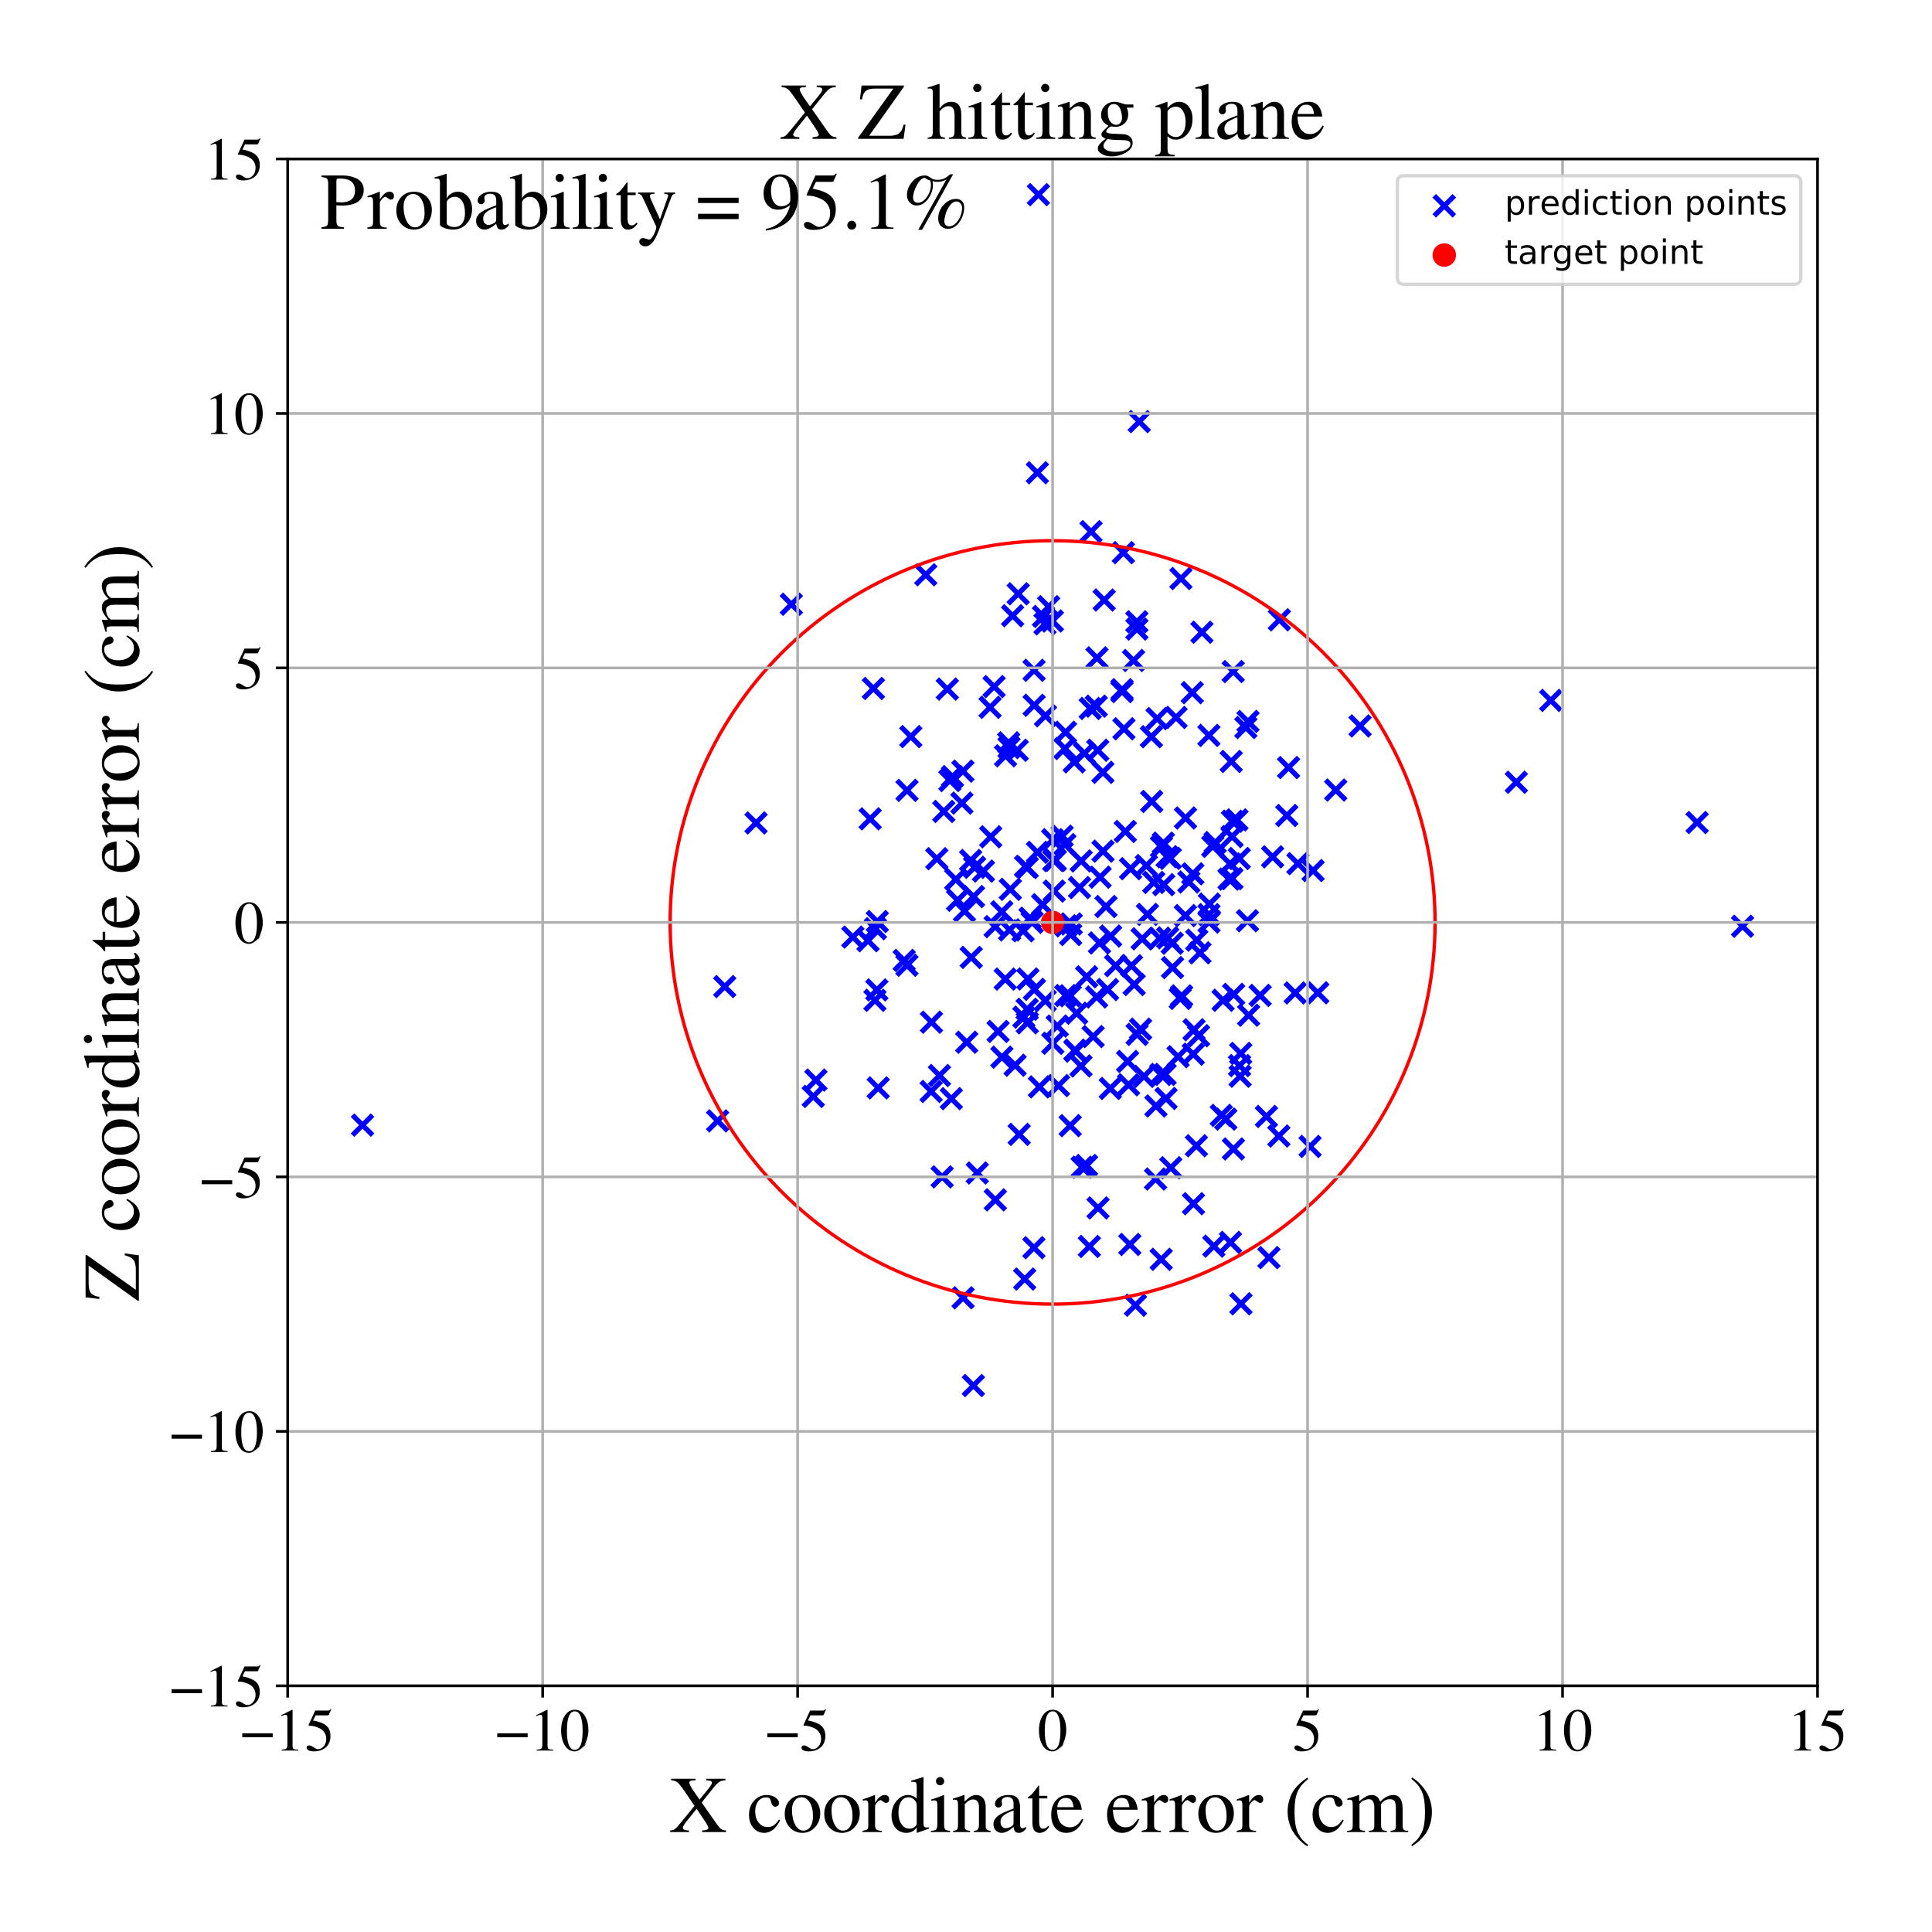 <?xml version="1.0" encoding="utf-8" standalone="no"?>
<!DOCTYPE svg PUBLIC "-//W3C//DTD SVG 1.1//EN"
  "http://www.w3.org/Graphics/SVG/1.1/DTD/svg11.dtd">
<!-- Created with matplotlib (https://matplotlib.org/) -->
<svg height="576pt" version="1.1" viewBox="0 0 576 576" width="576pt" xmlns="http://www.w3.org/2000/svg" xmlns:xlink="http://www.w3.org/1999/xlink">
 <defs>
  <style type="text/css">
*{stroke-linecap:butt;stroke-linejoin:round;}
  </style>
 </defs>
 <g id="figure_1">
  <g id="patch_1">
   <path d="M 0 576 
L 576 576 
L 576 0 
L 0 0 
z
" style="fill:#ffffff;"/>
  </g>
  <g id="axes_1">
   <g id="patch_2">
    <path d="M 85.766 502.609 
L 541.875 502.609 
L 541.875 47.391 
L 85.766 47.391 
z
" style="fill:#ffffff;"/>
   </g>
   <g id="PathCollection_1">
    <defs>
     <path d="M -3 3 
L 3 -3 
M -3 -3 
L 3 3 
" id="me2c4d4c3aa" style="stroke:#0000ff;stroke-width:1.5;"/>
    </defs>
    <g clip-path="url(#p1798b0039f)">
     <use style="fill:#0000ff;stroke:#0000ff;stroke-width:1.5;" x="308.313" xlink:href="#me2c4d4c3aa" y="210.27"/>
     <use style="fill:#0000ff;stroke:#0000ff;stroke-width:1.5;" x="338.952" xlink:href="#me2c4d4c3aa" y="187.544"/>
     <use style="fill:#0000ff;stroke:#0000ff;stroke-width:1.5;" x="310.845" xlink:href="#me2c4d4c3aa" y="269.726"/>
     <use style="fill:#0000ff;stroke:#0000ff;stroke-width:1.5;" x="384.166" xlink:href="#me2c4d4c3aa" y="228.835"/>
     <use style="fill:#0000ff;stroke:#0000ff;stroke-width:1.5;" x="306.458" xlink:href="#me2c4d4c3aa" y="291.87"/>
     <use style="fill:#0000ff;stroke:#0000ff;stroke-width:1.5;" x="327.977" xlink:href="#me2c4d4c3aa" y="261.519"/>
     <use style="fill:#0000ff;stroke:#0000ff;stroke-width:1.5;" x="356.797" xlink:href="#me2c4d4c3aa" y="280.301"/>
     <use style="fill:#0000ff;stroke:#0000ff;stroke-width:1.5;" x="260.389" xlink:href="#me2c4d4c3aa" y="205.259"/>
     <use style="fill:#0000ff;stroke:#0000ff;stroke-width:1.5;" x="336.456" xlink:href="#me2c4d4c3aa" y="323.416"/>
     <use style="fill:#0000ff;stroke:#0000ff;stroke-width:1.5;" x="232.879" xlink:href="#me2c4d4c3aa" y="535.565"/>
     <use style="fill:#0000ff;stroke:#0000ff;stroke-width:1.5;" x="343.975" xlink:href="#me2c4d4c3aa" y="263.093"/>
     <use style="fill:#0000ff;stroke:#0000ff;stroke-width:1.5;" x="270.392" xlink:href="#me2c4d4c3aa" y="287.784"/>
     <use style="fill:#0000ff;stroke:#0000ff;stroke-width:1.5;" x="317.722" xlink:href="#me2c4d4c3aa" y="296.813"/>
     <use style="fill:#0000ff;stroke:#0000ff;stroke-width:1.5;" x="339.652" xlink:href="#me2c4d4c3aa" y="125.698"/>
     <use style="fill:#0000ff;stroke:#0000ff;stroke-width:1.5;" x="371.913" xlink:href="#me2c4d4c3aa" y="274.506"/>
     <use style="fill:#0000ff;stroke:#0000ff;stroke-width:1.5;" x="327.793" xlink:href="#me2c4d4c3aa" y="281.129"/>
     <use style="fill:#0000ff;stroke:#0000ff;stroke-width:1.5;" x="353.443" xlink:href="#me2c4d4c3aa" y="243.871"/>
     <use style="fill:#0000ff;stroke:#0000ff;stroke-width:1.5;" x="290.236" xlink:href="#me2c4d4c3aa" y="267.304"/>
     <use style="fill:#0000ff;stroke:#0000ff;stroke-width:1.5;" x="306.283" xlink:href="#me2c4d4c3aa" y="304.942"/>
     <use style="fill:#0000ff;stroke:#0000ff;stroke-width:1.5;" x="360.416" xlink:href="#me2c4d4c3aa" y="219.251"/>
     <use style="fill:#0000ff;stroke:#0000ff;stroke-width:1.5;" x="322.279" xlink:href="#me2c4d4c3aa" y="317.8"/>
     <use style="fill:#0000ff;stroke:#0000ff;stroke-width:1.5;" x="325.897" xlink:href="#me2c4d4c3aa" y="309.033"/>
     <use style="fill:#0000ff;stroke:#0000ff;stroke-width:1.5;" x="302.636" xlink:href="#me2c4d4c3aa" y="317.581"/>
     <use style="fill:#0000ff;stroke:#0000ff;stroke-width:1.5;" x="361.89" xlink:href="#me2c4d4c3aa" y="371.526"/>
     <use style="fill:#0000ff;stroke:#0000ff;stroke-width:1.5;" x="340.044" xlink:href="#me2c4d4c3aa" y="306.825"/>
     <use style="fill:#0000ff;stroke:#0000ff;stroke-width:1.5;" x="334.919" xlink:href="#me2c4d4c3aa" y="164.757"/>
     <use style="fill:#0000ff;stroke:#0000ff;stroke-width:1.5;" x="287.13" xlink:href="#me2c4d4c3aa" y="386.926"/>
     <use style="fill:#0000ff;stroke:#0000ff;stroke-width:1.5;" x="341.768" xlink:href="#me2c4d4c3aa" y="258.055"/>
     <use style="fill:#0000ff;stroke:#0000ff;stroke-width:1.5;" x="346.188" xlink:href="#me2c4d4c3aa" y="375.45"/>
     <use style="fill:#0000ff;stroke:#0000ff;stroke-width:1.5;" x="280.882" xlink:href="#me2c4d4c3aa" y="350.868"/>
     <use style="fill:#0000ff;stroke:#0000ff;stroke-width:1.5;" x="344.976" xlink:href="#me2c4d4c3aa" y="214.237"/>
     <use style="fill:#0000ff;stroke:#0000ff;stroke-width:1.5;" x="392.872" xlink:href="#me2c4d4c3aa" y="295.985"/>
     <use style="fill:#0000ff;stroke:#0000ff;stroke-width:1.5;" x="295.171" xlink:href="#me2c4d4c3aa" y="210.882"/>
     <use style="fill:#0000ff;stroke:#0000ff;stroke-width:1.5;" x="313.756" xlink:href="#me2c4d4c3aa" y="185.142"/>
     <use style="fill:#0000ff;stroke:#0000ff;stroke-width:1.5;" x="327.276" xlink:href="#me2c4d4c3aa" y="223.677"/>
     <use style="fill:#0000ff;stroke:#0000ff;stroke-width:1.5;" x="317.474" xlink:href="#me2c4d4c3aa" y="251.802"/>
     <use style="fill:#0000ff;stroke:#0000ff;stroke-width:1.5;" x="325.277" xlink:href="#me2c4d4c3aa" y="158.506"/>
     <use style="fill:#0000ff;stroke:#0000ff;stroke-width:1.5;" x="317.495" xlink:href="#me2c4d4c3aa" y="223.16"/>
     <use style="fill:#0000ff;stroke:#0000ff;stroke-width:1.5;" x="360.452" xlink:href="#me2c4d4c3aa" y="274.903"/>
     <use style="fill:#0000ff;stroke:#0000ff;stroke-width:1.5;" x="277.61" xlink:href="#me2c4d4c3aa" y="325.404"/>
     <use style="fill:#0000ff;stroke:#0000ff;stroke-width:1.5;" x="309.589" xlink:href="#me2c4d4c3aa" y="58.03"/>
     <use style="fill:#0000ff;stroke:#0000ff;stroke-width:1.5;" x="298.676" xlink:href="#me2c4d4c3aa" y="271.843"/>
     <use style="fill:#0000ff;stroke:#0000ff;stroke-width:1.5;" x="331.022" xlink:href="#me2c4d4c3aa" y="324.505"/>
     <use style="fill:#0000ff;stroke:#0000ff;stroke-width:1.5;" x="300.728" xlink:href="#me2c4d4c3aa" y="221.462"/>
     <use style="fill:#0000ff;stroke:#0000ff;stroke-width:1.5;" x="317.671" xlink:href="#me2c4d4c3aa" y="218.319"/>
     <use style="fill:#0000ff;stroke:#0000ff;stroke-width:1.5;" x="319.385" xlink:href="#me2c4d4c3aa" y="275.467"/>
     <use style="fill:#0000ff;stroke:#0000ff;stroke-width:1.5;" x="284.94" xlink:href="#me2c4d4c3aa" y="262.19"/>
     <use style="fill:#0000ff;stroke:#0000ff;stroke-width:1.5;" x="308.244" xlink:href="#me2c4d4c3aa" y="371.988"/>
     <use style="fill:#0000ff;stroke:#0000ff;stroke-width:1.5;" x="290.558" xlink:href="#me2c4d4c3aa" y="258.582"/>
     <use style="fill:#0000ff;stroke:#0000ff;stroke-width:1.5;" x="378.308" xlink:href="#me2c4d4c3aa" y="374.942"/>
     <use style="fill:#0000ff;stroke:#0000ff;stroke-width:1.5;" x="322.623" xlink:href="#me2c4d4c3aa" y="347.986"/>
     <use style="fill:#0000ff;stroke:#0000ff;stroke-width:1.5;" x="307.097" xlink:href="#me2c4d4c3aa" y="273.749"/>
     <use style="fill:#0000ff;stroke:#0000ff;stroke-width:1.5;" x="369.548" xlink:href="#me2c4d4c3aa" y="317.697"/>
     <use style="fill:#0000ff;stroke:#0000ff;stroke-width:1.5;" x="314.297" xlink:href="#me2c4d4c3aa" y="265.664"/>
     <use style="fill:#0000ff;stroke:#0000ff;stroke-width:1.5;" x="301.898" xlink:href="#me2c4d4c3aa" y="183.57"/>
     <use style="fill:#0000ff;stroke:#0000ff;stroke-width:1.5;" x="301.216" xlink:href="#me2c4d4c3aa" y="265.145"/>
     <use style="fill:#0000ff;stroke:#0000ff;stroke-width:1.5;" x="353.407" xlink:href="#me2c4d4c3aa" y="272.97"/>
     <use style="fill:#0000ff;stroke:#0000ff;stroke-width:1.5;" x="331.122" xlink:href="#me2c4d4c3aa" y="279.07"/>
     <use style="fill:#0000ff;stroke:#0000ff;stroke-width:1.5;" x="366.856" xlink:href="#me2c4d4c3aa" y="370.401"/>
     <use style="fill:#0000ff;stroke:#0000ff;stroke-width:1.5;" x="362.279" xlink:href="#me2c4d4c3aa" y="251.197"/>
     <use style="fill:#0000ff;stroke:#0000ff;stroke-width:1.5;" x="309.275" xlink:href="#me2c4d4c3aa" y="140.94"/>
     <use style="fill:#0000ff;stroke:#0000ff;stroke-width:1.5;" x="377.57" xlink:href="#me2c4d4c3aa" y="332.862"/>
     <use style="fill:#0000ff;stroke:#0000ff;stroke-width:1.5;" x="355.454" xlink:href="#me2c4d4c3aa" y="206.507"/>
     <use style="fill:#0000ff;stroke:#0000ff;stroke-width:1.5;" x="325.037" xlink:href="#me2c4d4c3aa" y="211.219"/>
     <use style="fill:#0000ff;stroke:#0000ff;stroke-width:1.5;" x="305.252" xlink:href="#me2c4d4c3aa" y="303.233"/>
     <use style="fill:#0000ff;stroke:#0000ff;stroke-width:1.5;" x="303.852" xlink:href="#me2c4d4c3aa" y="338.2"/>
     <use style="fill:#0000ff;stroke:#0000ff;stroke-width:1.5;" x="280.085" xlink:href="#me2c4d4c3aa" y="320.653"/>
     <use style="fill:#0000ff;stroke:#0000ff;stroke-width:1.5;" x="328.846" xlink:href="#me2c4d4c3aa" y="253.76"/>
     <use style="fill:#0000ff;stroke:#0000ff;stroke-width:1.5;" x="289.554" xlink:href="#me2c4d4c3aa" y="285.434"/>
     <use style="fill:#0000ff;stroke:#0000ff;stroke-width:1.5;" x="283.197" xlink:href="#me2c4d4c3aa" y="232.703"/>
     <use style="fill:#0000ff;stroke:#0000ff;stroke-width:1.5;" x="337.945" xlink:href="#me2c4d4c3aa" y="196.916"/>
     <use style="fill:#0000ff;stroke:#0000ff;stroke-width:1.5;" x="366.737" xlink:href="#me2c4d4c3aa" y="257.544"/>
     <use style="fill:#0000ff;stroke:#0000ff;stroke-width:1.5;" x="306.261" xlink:href="#me2c4d4c3aa" y="258.638"/>
     <use style="fill:#0000ff;stroke:#0000ff;stroke-width:1.5;" x="347.361" xlink:href="#me2c4d4c3aa" y="320.306"/>
     <use style="fill:#0000ff;stroke:#0000ff;stroke-width:1.5;" x="327.367" xlink:href="#me2c4d4c3aa" y="360.122"/>
     <use style="fill:#0000ff;stroke:#0000ff;stroke-width:1.5;" x="364.11" xlink:href="#me2c4d4c3aa" y="332.54"/>
     <use style="fill:#0000ff;stroke:#0000ff;stroke-width:1.5;" x="337.066" xlink:href="#me2c4d4c3aa" y="258.979"/>
     <use style="fill:#0000ff;stroke:#0000ff;stroke-width:1.5;" x="369.967" xlink:href="#me2c4d4c3aa" y="388.705"/>
     <use style="fill:#0000ff;stroke:#0000ff;stroke-width:1.5;" x="270.413" xlink:href="#me2c4d4c3aa" y="235.635"/>
     <use style="fill:#0000ff;stroke:#0000ff;stroke-width:1.5;" x="398.23" xlink:href="#me2c4d4c3aa" y="235.544"/>
     <use style="fill:#0000ff;stroke:#0000ff;stroke-width:1.5;" x="355.632" xlink:href="#me2c4d4c3aa" y="260.519"/>
     <use style="fill:#0000ff;stroke:#0000ff;stroke-width:1.5;" x="327.058" xlink:href="#me2c4d4c3aa" y="196.131"/>
     <use style="fill:#0000ff;stroke:#0000ff;stroke-width:1.5;" x="313.879" xlink:href="#me2c4d4c3aa" y="311.041"/>
     <use style="fill:#0000ff;stroke:#0000ff;stroke-width:1.5;" x="361.571" xlink:href="#me2c4d4c3aa" y="252.333"/>
     <use style="fill:#0000ff;stroke:#0000ff;stroke-width:1.5;" x="346.853" xlink:href="#me2c4d4c3aa" y="251.369"/>
     <use style="fill:#0000ff;stroke:#0000ff;stroke-width:1.5;" x="352.068" xlink:href="#me2c4d4c3aa" y="172.484"/>
     <use style="fill:#0000ff;stroke:#0000ff;stroke-width:1.5;" x="367.666" xlink:href="#me2c4d4c3aa" y="200.22"/>
     <use style="fill:#0000ff;stroke:#0000ff;stroke-width:1.5;" x="287.071" xlink:href="#me2c4d4c3aa" y="229.91"/>
     <use style="fill:#0000ff;stroke:#0000ff;stroke-width:1.5;" x="305.02" xlink:href="#me2c4d4c3aa" y="277.499"/>
     <use style="fill:#0000ff;stroke:#0000ff;stroke-width:1.5;" x="369.902" xlink:href="#me2c4d4c3aa" y="314.063"/>
     <use style="fill:#0000ff;stroke:#0000ff;stroke-width:1.5;" x="293.197" xlink:href="#me2c4d4c3aa" y="259.699"/>
     <use style="fill:#0000ff;stroke:#0000ff;stroke-width:1.5;" x="316.661" xlink:href="#me2c4d4c3aa" y="249.291"/>
     <use style="fill:#0000ff;stroke:#0000ff;stroke-width:1.5;" x="452.076" xlink:href="#me2c4d4c3aa" y="233.218"/>
     <use style="fill:#0000ff;stroke:#0000ff;stroke-width:1.5;" x="354.444" xlink:href="#me2c4d4c3aa" y="262.956"/>
     <use style="fill:#0000ff;stroke:#0000ff;stroke-width:1.5;" x="275.998" xlink:href="#me2c4d4c3aa" y="171.353"/>
     <use style="fill:#0000ff;stroke:#0000ff;stroke-width:1.5;" x="351.217" xlink:href="#me2c4d4c3aa" y="315.034"/>
     <use style="fill:#0000ff;stroke:#0000ff;stroke-width:1.5;" x="345.756" xlink:href="#me2c4d4c3aa" y="279.716"/>
     <use style="fill:#0000ff;stroke:#0000ff;stroke-width:1.5;" x="329.199" xlink:href="#me2c4d4c3aa" y="178.899"/>
     <use style="fill:#0000ff;stroke:#0000ff;stroke-width:1.5;" x="367.07" xlink:href="#me2c4d4c3aa" y="227.018"/>
     <use style="fill:#0000ff;stroke:#0000ff;stroke-width:1.5;" x="306.235" xlink:href="#me2c4d4c3aa" y="300.893"/>
     <use style="fill:#0000ff;stroke:#0000ff;stroke-width:1.5;" x="320.655" xlink:href="#me2c4d4c3aa" y="313.389"/>
     <use style="fill:#0000ff;stroke:#0000ff;stroke-width:1.5;" x="369.727" xlink:href="#me2c4d4c3aa" y="320.858"/>
     <use style="fill:#0000ff;stroke:#0000ff;stroke-width:1.5;" x="309.891" xlink:href="#me2c4d4c3aa" y="324.044"/>
     <use style="fill:#0000ff;stroke:#0000ff;stroke-width:1.5;" x="352.283" xlink:href="#me2c4d4c3aa" y="296.908"/>
     <use style="fill:#0000ff;stroke:#0000ff;stroke-width:1.5;" x="326.83" xlink:href="#me2c4d4c3aa" y="210.54"/>
     <use style="fill:#0000ff;stroke:#0000ff;stroke-width:1.5;" x="367.276" xlink:href="#me2c4d4c3aa" y="261.944"/>
     <use style="fill:#0000ff;stroke:#0000ff;stroke-width:1.5;" x="349.476" xlink:href="#me2c4d4c3aa" y="281.213"/>
     <use style="fill:#0000ff;stroke:#0000ff;stroke-width:1.5;" x="283.627" xlink:href="#me2c4d4c3aa" y="327.547"/>
     <use style="fill:#0000ff;stroke:#0000ff;stroke-width:1.5;" x="225.399" xlink:href="#me2c4d4c3aa" y="245.349"/>
     <use style="fill:#0000ff;stroke:#0000ff;stroke-width:1.5;" x="367.792" xlink:href="#me2c4d4c3aa" y="296.457"/>
     <use style="fill:#0000ff;stroke:#0000ff;stroke-width:1.5;" x="279.302" xlink:href="#me2c4d4c3aa" y="256.014"/>
     <use style="fill:#0000ff;stroke:#0000ff;stroke-width:1.5;" x="338.936" xlink:href="#me2c4d4c3aa" y="185.372"/>
     <use style="fill:#0000ff;stroke:#0000ff;stroke-width:1.5;" x="519.518" xlink:href="#me2c4d4c3aa" y="276.154"/>
     <use style="fill:#0000ff;stroke:#0000ff;stroke-width:1.5;" x="335.495" xlink:href="#me2c4d4c3aa" y="247.883"/>
     <use style="fill:#0000ff;stroke:#0000ff;stroke-width:1.5;" x="299.698" xlink:href="#me2c4d4c3aa" y="291.899"/>
     <use style="fill:#0000ff;stroke:#0000ff;stroke-width:1.5;" x="360.428" xlink:href="#me2c4d4c3aa" y="272.678"/>
     <use style="fill:#0000ff;stroke:#0000ff;stroke-width:1.5;" x="242.466" xlink:href="#me2c4d4c3aa" y="326.888"/>
     <use style="fill:#0000ff;stroke:#0000ff;stroke-width:1.5;" x="260.845" xlink:href="#me2c4d4c3aa" y="298.23"/>
     <use style="fill:#0000ff;stroke:#0000ff;stroke-width:1.5;" x="299.795" xlink:href="#me2c4d4c3aa" y="225.322"/>
     <use style="fill:#0000ff;stroke:#0000ff;stroke-width:1.5;" x="216.068" xlink:href="#me2c4d4c3aa" y="294.136"/>
     <use style="fill:#0000ff;stroke:#0000ff;stroke-width:1.5;" x="296.69" xlink:href="#me2c4d4c3aa" y="276.262"/>
     <use style="fill:#0000ff;stroke:#0000ff;stroke-width:1.5;" x="372.264" xlink:href="#me2c4d4c3aa" y="302.678"/>
     <use style="fill:#0000ff;stroke:#0000ff;stroke-width:1.5;" x="285.493" xlink:href="#me2c4d4c3aa" y="268.408"/>
     <use style="fill:#0000ff;stroke:#0000ff;stroke-width:1.5;" x="286.779" xlink:href="#me2c4d4c3aa" y="239.436"/>
     <use style="fill:#0000ff;stroke:#0000ff;stroke-width:1.5;" x="314.16" xlink:href="#me2c4d4c3aa" y="256.559"/>
     <use style="fill:#0000ff;stroke:#0000ff;stroke-width:1.5;" x="372.07" xlink:href="#me2c4d4c3aa" y="215.096"/>
     <use style="fill:#0000ff;stroke:#0000ff;stroke-width:1.5;" x="348.902" xlink:href="#me2c4d4c3aa" y="255.91"/>
     <use style="fill:#0000ff;stroke:#0000ff;stroke-width:1.5;" x="260.997" xlink:href="#me2c4d4c3aa" y="276.878"/>
     <use style="fill:#0000ff;stroke:#0000ff;stroke-width:1.5;" x="338.136" xlink:href="#me2c4d4c3aa" y="293.52"/>
     <use style="fill:#0000ff;stroke:#0000ff;stroke-width:1.5;" x="281.377" xlink:href="#me2c4d4c3aa" y="241.921"/>
     <use style="fill:#0000ff;stroke:#0000ff;stroke-width:1.5;" x="305.756" xlink:href="#me2c4d4c3aa" y="258.3"/>
     <use style="fill:#0000ff;stroke:#0000ff;stroke-width:1.5;" x="314.637" xlink:href="#me2c4d4c3aa" y="256.475"/>
     <use style="fill:#0000ff;stroke:#0000ff;stroke-width:1.5;" x="289.393" xlink:href="#me2c4d4c3aa" y="256.542"/>
     <use style="fill:#0000ff;stroke:#0000ff;stroke-width:1.5;" x="324.777" xlink:href="#me2c4d4c3aa" y="371.622"/>
     <use style="fill:#0000ff;stroke:#0000ff;stroke-width:1.5;" x="320.483" xlink:href="#me2c4d4c3aa" y="313.087"/>
     <use style="fill:#0000ff;stroke:#0000ff;stroke-width:1.5;" x="326.946" xlink:href="#me2c4d4c3aa" y="297.219"/>
     <use style="fill:#0000ff;stroke:#0000ff;stroke-width:1.5;" x="355.819" xlink:href="#me2c4d4c3aa" y="358.867"/>
     <use style="fill:#0000ff;stroke:#0000ff;stroke-width:1.5;" x="386.959" xlink:href="#me2c4d4c3aa" y="257.479"/>
     <use style="fill:#0000ff;stroke:#0000ff;stroke-width:1.5;" x="386.136" xlink:href="#me2c4d4c3aa" y="296.035"/>
     <use style="fill:#0000ff;stroke:#0000ff;stroke-width:1.5;" x="300.832" xlink:href="#me2c4d4c3aa" y="222.877"/>
     <use style="fill:#0000ff;stroke:#0000ff;stroke-width:1.5;" x="319.208" xlink:href="#me2c4d4c3aa" y="278.613"/>
     <use style="fill:#0000ff;stroke:#0000ff;stroke-width:1.5;" x="349.571" xlink:href="#me2c4d4c3aa" y="288.473"/>
     <use style="fill:#0000ff;stroke:#0000ff;stroke-width:1.5;" x="337.331" xlink:href="#me2c4d4c3aa" y="287.927"/>
     <use style="fill:#0000ff;stroke:#0000ff;stroke-width:1.5;" x="355.99" xlink:href="#me2c4d4c3aa" y="307.002"/>
     <use style="fill:#0000ff;stroke:#0000ff;stroke-width:1.5;" x="321.844" xlink:href="#me2c4d4c3aa" y="264.617"/>
     <use style="fill:#0000ff;stroke:#0000ff;stroke-width:1.5;" x="261.559" xlink:href="#me2c4d4c3aa" y="274.75"/>
     <use style="fill:#0000ff;stroke:#0000ff;stroke-width:1.5;" x="334.529" xlink:href="#me2c4d4c3aa" y="205.626"/>
     <use style="fill:#0000ff;stroke:#0000ff;stroke-width:1.5;" x="329.731" xlink:href="#me2c4d4c3aa" y="270.273"/>
     <use style="fill:#0000ff;stroke:#0000ff;stroke-width:1.5;" x="108.086" xlink:href="#me2c4d4c3aa" y="335.443"/>
     <use style="fill:#0000ff;stroke:#0000ff;stroke-width:1.5;" x="347.956" xlink:href="#me2c4d4c3aa" y="255.407"/>
     <use style="fill:#0000ff;stroke:#0000ff;stroke-width:1.5;" x="320.993" xlink:href="#me2c4d4c3aa" y="302.078"/>
     <use style="fill:#0000ff;stroke:#0000ff;stroke-width:1.5;" x="375.683" xlink:href="#me2c4d4c3aa" y="296.769"/>
     <use style="fill:#0000ff;stroke:#0000ff;stroke-width:1.5;" x="367.734" xlink:href="#me2c4d4c3aa" y="342.549"/>
     <use style="fill:#0000ff;stroke:#0000ff;stroke-width:1.5;" x="383.642" xlink:href="#me2c4d4c3aa" y="243.127"/>
     <use style="fill:#0000ff;stroke:#0000ff;stroke-width:1.5;" x="305.491" xlink:href="#me2c4d4c3aa" y="381.329"/>
     <use style="fill:#0000ff;stroke:#0000ff;stroke-width:1.5;" x="235.925" xlink:href="#me2c4d4c3aa" y="180.151"/>
     <use style="fill:#0000ff;stroke:#0000ff;stroke-width:1.5;" x="296.748" xlink:href="#me2c4d4c3aa" y="357.72"/>
     <use style="fill:#0000ff;stroke:#0000ff;stroke-width:1.5;" x="259.428" xlink:href="#me2c4d4c3aa" y="244.128"/>
     <use style="fill:#0000ff;stroke:#0000ff;stroke-width:1.5;" x="360.562" xlink:href="#me2c4d4c3aa" y="269.537"/>
     <use style="fill:#0000ff;stroke:#0000ff;stroke-width:1.5;" x="365.459" xlink:href="#me2c4d4c3aa" y="333.643"/>
     <use style="fill:#0000ff;stroke:#0000ff;stroke-width:1.5;" x="322.34" xlink:href="#me2c4d4c3aa" y="256.677"/>
     <use style="fill:#0000ff;stroke:#0000ff;stroke-width:1.5;" x="323.943" xlink:href="#me2c4d4c3aa" y="347.477"/>
     <use style="fill:#0000ff;stroke:#0000ff;stroke-width:1.5;" x="391.476" xlink:href="#me2c4d4c3aa" y="259.552"/>
     <use style="fill:#0000ff;stroke:#0000ff;stroke-width:1.5;" x="369.47" xlink:href="#me2c4d4c3aa" y="255.946"/>
     <use style="fill:#0000ff;stroke:#0000ff;stroke-width:1.5;" x="315.214" xlink:href="#me2c4d4c3aa" y="305.897"/>
     <use style="fill:#0000ff;stroke:#0000ff;stroke-width:1.5;" x="334.498" xlink:href="#me2c4d4c3aa" y="206.182"/>
     <use style="fill:#0000ff;stroke:#0000ff;stroke-width:1.5;" x="309.302" xlink:href="#me2c4d4c3aa" y="254.113"/>
     <use style="fill:#0000ff;stroke:#0000ff;stroke-width:1.5;" x="355.756" xlink:href="#me2c4d4c3aa" y="314.281"/>
     <use style="fill:#0000ff;stroke:#0000ff;stroke-width:1.5;" x="308.295" xlink:href="#me2c4d4c3aa" y="199.838"/>
     <use style="fill:#0000ff;stroke:#0000ff;stroke-width:1.5;" x="311.103" xlink:href="#me2c4d4c3aa" y="183.791"/>
     <use style="fill:#0000ff;stroke:#0000ff;stroke-width:1.5;" x="296.373" xlink:href="#me2c4d4c3aa" y="204.707"/>
     <use style="fill:#0000ff;stroke:#0000ff;stroke-width:1.5;" x="277.699" xlink:href="#me2c4d4c3aa" y="304.75"/>
     <use style="fill:#0000ff;stroke:#0000ff;stroke-width:1.5;" x="308.401" xlink:href="#me2c4d4c3aa" y="294.956"/>
     <use style="fill:#0000ff;stroke:#0000ff;stroke-width:1.5;" x="357.333" xlink:href="#me2c4d4c3aa" y="308.778"/>
     <use style="fill:#0000ff;stroke:#0000ff;stroke-width:1.5;" x="336.846" xlink:href="#me2c4d4c3aa" y="371.025"/>
     <use style="fill:#0000ff;stroke:#0000ff;stroke-width:1.5;" x="282.429" xlink:href="#me2c4d4c3aa" y="205.445"/>
     <use style="fill:#0000ff;stroke:#0000ff;stroke-width:1.5;" x="332.606" xlink:href="#me2c4d4c3aa" y="287.909"/>
     <use style="fill:#0000ff;stroke:#0000ff;stroke-width:1.5;" x="330.207" xlink:href="#me2c4d4c3aa" y="295.025"/>
     <use style="fill:#0000ff;stroke:#0000ff;stroke-width:1.5;" x="381.427" xlink:href="#me2c4d4c3aa" y="184.788"/>
     <use style="fill:#0000ff;stroke:#0000ff;stroke-width:1.5;" x="367.441" xlink:href="#me2c4d4c3aa" y="244.834"/>
     <use style="fill:#0000ff;stroke:#0000ff;stroke-width:1.5;" x="344.509" xlink:href="#me2c4d4c3aa" y="351.511"/>
     <use style="fill:#0000ff;stroke:#0000ff;stroke-width:1.5;" x="350.62" xlink:href="#me2c4d4c3aa" y="213.898"/>
     <use style="fill:#0000ff;stroke:#0000ff;stroke-width:1.5;" x="311.552" xlink:href="#me2c4d4c3aa" y="186"/>
     <use style="fill:#0000ff;stroke:#0000ff;stroke-width:1.5;" x="462.324" xlink:href="#me2c4d4c3aa" y="208.818"/>
     <use style="fill:#0000ff;stroke:#0000ff;stroke-width:1.5;" x="287.551" xlink:href="#me2c4d4c3aa" y="271.607"/>
     <use style="fill:#0000ff;stroke:#0000ff;stroke-width:1.5;" x="258.783" xlink:href="#me2c4d4c3aa" y="280.454"/>
     <use style="fill:#0000ff;stroke:#0000ff;stroke-width:1.5;" x="328.806" xlink:href="#me2c4d4c3aa" y="230.261"/>
     <use style="fill:#0000ff;stroke:#0000ff;stroke-width:1.5;" x="300.998" xlink:href="#me2c4d4c3aa" y="277.243"/>
     <use style="fill:#0000ff;stroke:#0000ff;stroke-width:1.5;" x="297.568" xlink:href="#me2c4d4c3aa" y="307.508"/>
     <use style="fill:#0000ff;stroke:#0000ff;stroke-width:1.5;" x="366.417" xlink:href="#me2c4d4c3aa" y="262.097"/>
     <use style="fill:#0000ff;stroke:#0000ff;stroke-width:1.5;" x="357.743" xlink:href="#me2c4d4c3aa" y="284.072"/>
     <use style="fill:#0000ff;stroke:#0000ff;stroke-width:1.5;" x="505.977" xlink:href="#me2c4d4c3aa" y="245.229"/>
     <use style="fill:#0000ff;stroke:#0000ff;stroke-width:1.5;" x="261.419" xlink:href="#me2c4d4c3aa" y="295.132"/>
     <use style="fill:#0000ff;stroke:#0000ff;stroke-width:1.5;" x="405.488" xlink:href="#me2c4d4c3aa" y="216.43"/>
     <use style="fill:#0000ff;stroke:#0000ff;stroke-width:1.5;" x="320.261" xlink:href="#me2c4d4c3aa" y="227.147"/>
     <use style="fill:#0000ff;stroke:#0000ff;stroke-width:1.5;" x="298.698" xlink:href="#me2c4d4c3aa" y="315.176"/>
     <use style="fill:#0000ff;stroke:#0000ff;stroke-width:1.5;" x="342.099" xlink:href="#me2c4d4c3aa" y="272.612"/>
     <use style="fill:#0000ff;stroke:#0000ff;stroke-width:1.5;" x="343.266" xlink:href="#me2c4d4c3aa" y="219.645"/>
     <use style="fill:#0000ff;stroke:#0000ff;stroke-width:1.5;" x="336.183" xlink:href="#me2c4d4c3aa" y="316.444"/>
     <use style="fill:#0000ff;stroke:#0000ff;stroke-width:1.5;" x="343.367" xlink:href="#me2c4d4c3aa" y="238.938"/>
     <use style="fill:#0000ff;stroke:#0000ff;stroke-width:1.5;" x="303.271" xlink:href="#me2c4d4c3aa" y="223.677"/>
     <use style="fill:#0000ff;stroke:#0000ff;stroke-width:1.5;" x="319.067" xlink:href="#me2c4d4c3aa" y="335.596"/>
     <use style="fill:#0000ff;stroke:#0000ff;stroke-width:1.5;" x="261.823" xlink:href="#me2c4d4c3aa" y="324.342"/>
     <use style="fill:#0000ff;stroke:#0000ff;stroke-width:1.5;" x="323.967" xlink:href="#me2c4d4c3aa" y="291.216"/>
     <use style="fill:#0000ff;stroke:#0000ff;stroke-width:1.5;" x="349.059" xlink:href="#me2c4d4c3aa" y="348.142"/>
     <use style="fill:#0000ff;stroke:#0000ff;stroke-width:1.5;" x="346.269" xlink:href="#me2c4d4c3aa" y="252.465"/>
     <use style="fill:#0000ff;stroke:#0000ff;stroke-width:1.5;" x="340.523" xlink:href="#me2c4d4c3aa" y="279.887"/>
     <use style="fill:#0000ff;stroke:#0000ff;stroke-width:1.5;" x="335.087" xlink:href="#me2c4d4c3aa" y="217.278"/>
     <use style="fill:#0000ff;stroke:#0000ff;stroke-width:1.5;" x="311.695" xlink:href="#me2c4d4c3aa" y="213.394"/>
     <use style="fill:#0000ff;stroke:#0000ff;stroke-width:1.5;" x="213.944" xlink:href="#me2c4d4c3aa" y="334.179"/>
     <use style="fill:#0000ff;stroke:#0000ff;stroke-width:1.5;" x="381.267" xlink:href="#me2c4d4c3aa" y="338.688"/>
     <use style="fill:#0000ff;stroke:#0000ff;stroke-width:1.5;" x="347.65" xlink:href="#me2c4d4c3aa" y="327.492"/>
     <use style="fill:#0000ff;stroke:#0000ff;stroke-width:1.5;" x="288.215" xlink:href="#me2c4d4c3aa" y="310.73"/>
     <use style="fill:#0000ff;stroke:#0000ff;stroke-width:1.5;" x="319.068" xlink:href="#me2c4d4c3aa" y="296.877"/>
     <use style="fill:#0000ff;stroke:#0000ff;stroke-width:1.5;" x="346.07" xlink:href="#me2c4d4c3aa" y="320.33"/>
     <use style="fill:#0000ff;stroke:#0000ff;stroke-width:1.5;" x="371.426" xlink:href="#me2c4d4c3aa" y="216.905"/>
     <use style="fill:#0000ff;stroke:#0000ff;stroke-width:1.5;" x="346.942" xlink:href="#me2c4d4c3aa" y="263.747"/>
     <use style="fill:#0000ff;stroke:#0000ff;stroke-width:1.5;" x="283.962" xlink:href="#me2c4d4c3aa" y="231.526"/>
     <use style="fill:#0000ff;stroke:#0000ff;stroke-width:1.5;" x="303.564" xlink:href="#me2c4d4c3aa" y="177.032"/>
     <use style="fill:#0000ff;stroke:#0000ff;stroke-width:1.5;" x="356.693" xlink:href="#me2c4d4c3aa" y="341.588"/>
     <use style="fill:#0000ff;stroke:#0000ff;stroke-width:1.5;" x="379.407" xlink:href="#me2c4d4c3aa" y="255.45"/>
     <use style="fill:#0000ff;stroke:#0000ff;stroke-width:1.5;" x="339.016" xlink:href="#me2c4d4c3aa" y="308.387"/>
     <use style="fill:#0000ff;stroke:#0000ff;stroke-width:1.5;" x="312.653" xlink:href="#me2c4d4c3aa" y="180.877"/>
     <use style="fill:#0000ff;stroke:#0000ff;stroke-width:1.5;" x="367.314" xlink:href="#me2c4d4c3aa" y="249.41"/>
     <use style="fill:#0000ff;stroke:#0000ff;stroke-width:1.5;" x="243.252" xlink:href="#me2c4d4c3aa" y="322.012"/>
     <use style="fill:#0000ff;stroke:#0000ff;stroke-width:1.5;" x="364.648" xlink:href="#me2c4d4c3aa" y="298.224"/>
     <use style="fill:#0000ff;stroke:#0000ff;stroke-width:1.5;" x="254.263" xlink:href="#me2c4d4c3aa" y="279.379"/>
     <use style="fill:#0000ff;stroke:#0000ff;stroke-width:1.5;" x="295.367" xlink:href="#me2c4d4c3aa" y="249.477"/>
     <use style="fill:#0000ff;stroke:#0000ff;stroke-width:1.5;" x="338.517" xlink:href="#me2c4d4c3aa" y="389.134"/>
     <use style="fill:#0000ff;stroke:#0000ff;stroke-width:1.5;" x="390.576" xlink:href="#me2c4d4c3aa" y="341.798"/>
     <use style="fill:#0000ff;stroke:#0000ff;stroke-width:1.5;" x="341.065" xlink:href="#me2c4d4c3aa" y="320.9"/>
     <use style="fill:#0000ff;stroke:#0000ff;stroke-width:1.5;" x="313.831" xlink:href="#me2c4d4c3aa" y="250.343"/>
     <use style="fill:#0000ff;stroke:#0000ff;stroke-width:1.5;" x="368.781" xlink:href="#me2c4d4c3aa" y="244.437"/>
     <use style="fill:#0000ff;stroke:#0000ff;stroke-width:1.5;" x="317.841" xlink:href="#me2c4d4c3aa" y="276.016"/>
     <use style="fill:#0000ff;stroke:#0000ff;stroke-width:1.5;" x="358.337" xlink:href="#me2c4d4c3aa" y="188.494"/>
     <use style="fill:#0000ff;stroke:#0000ff;stroke-width:1.5;" x="315.582" xlink:href="#me2c4d4c3aa" y="323.658"/>
     <use style="fill:#0000ff;stroke:#0000ff;stroke-width:1.5;" x="291.354" xlink:href="#me2c4d4c3aa" y="349.71"/>
     <use style="fill:#0000ff;stroke:#0000ff;stroke-width:1.5;" x="323.31" xlink:href="#me2c4d4c3aa" y="224.593"/>
     <use style="fill:#0000ff;stroke:#0000ff;stroke-width:1.5;" x="348.129" xlink:href="#me2c4d4c3aa" y="279.609"/>
     <use style="fill:#0000ff;stroke:#0000ff;stroke-width:1.5;" x="307.716" xlink:href="#me2c4d4c3aa" y="274.985"/>
     <use style="fill:#0000ff;stroke:#0000ff;stroke-width:1.5;" x="290.2" xlink:href="#me2c4d4c3aa" y="413.079"/>
     <use style="fill:#0000ff;stroke:#0000ff;stroke-width:1.5;" x="344.625" xlink:href="#me2c4d4c3aa" y="329.735"/>
     <use style="fill:#0000ff;stroke:#0000ff;stroke-width:1.5;" x="351.881" xlink:href="#me2c4d4c3aa" y="297.661"/>
     <use style="fill:#0000ff;stroke:#0000ff;stroke-width:1.5;" x="269.572" xlink:href="#me2c4d4c3aa" y="286.33"/>
     <use style="fill:#0000ff;stroke:#0000ff;stroke-width:1.5;" x="271.547" xlink:href="#me2c4d4c3aa" y="219.606"/>
     <use style="fill:#0000ff;stroke:#0000ff;stroke-width:1.5;" x="311.612" xlink:href="#me2c4d4c3aa" y="298.33"/>
    </g>
   </g>
   <g id="PathCollection_2">
    <defs>
     <path d="M 0 3 
C 0.796 3 1.559 2.684 2.121 2.121 
C 2.684 1.559 3 0.796 3 0 
C 3 -0.796 2.684 -1.559 2.121 -2.121 
C 1.559 -2.684 0.796 -3 0 -3 
C -0.796 -3 -1.559 -2.684 -2.121 -2.121 
C -2.684 -1.559 -3 -0.796 -3 0 
C -3 0.796 -2.684 1.559 -2.121 2.121 
C -1.559 2.684 -0.796 3 0 3 
z
" id="m084862ead3" style="stroke:#ff0000;"/>
    </defs>
    <g clip-path="url(#p1798b0039f)">
     <use style="fill:#ff0000;stroke:#ff0000;" x="313.82" xlink:href="#m084862ead3" y="275"/>
    </g>
   </g>
   <g id="patch_3">
    <path clip-path="url(#p1798b0039f)" d="M 313.82 388.805 
C 344.061 388.805 373.067 376.814 394.45 355.472 
C 415.833 334.131 427.848 305.181 427.848 275 
C 427.848 244.819 415.833 215.869 394.45 194.528 
C 373.067 173.186 344.061 161.195 313.82 161.195 
C 283.58 161.195 254.574 173.186 233.191 194.528 
C 211.808 215.869 199.793 244.819 199.793 275 
C 199.793 305.181 211.808 334.131 233.191 355.472 
C 254.574 376.814 283.58 388.805 313.82 388.805 
z
" style="fill:none;stroke:#ff0000;stroke-linejoin:miter;"/>
   </g>
   <g id="matplotlib.axis_1">
    <g id="xtick_1">
     <g id="line2d_1">
      <path clip-path="url(#p1798b0039f)" d="M 85.766 502.609 
L 85.766 47.391 
" style="fill:none;stroke:#b0b0b0;stroke-linecap:square;stroke-width:0.8;"/>
     </g>
     <g id="line2d_2">
      <defs>
       <path d="M 0 0 
L 0 3.5 
" id="m744dfdce35" style="stroke:#000000;stroke-width:0.8;"/>
      </defs>
      <g>
       <use style="stroke:#000000;stroke-width:0.8;" x="85.766" xlink:href="#m744dfdce35" y="502.609"/>
      </g>
     </g>
     <g id="text_1">
      <!-- −15 -->
      <defs>
       <path d="M 3 22 
L 3 28.594 
L 53.406 28.594 
L 53.406 22 
z
" id="FreeSerif-8722"/>
       <path d="M 18.297 59.297 
Q 16.5 59.297 11.094 57.094 
L 11.094 58.5 
L 29.094 67.594 
L 29.906 67.406 
L 29.906 7.406 
Q 29.906 3.797 31.703 2.688 
Q 33.5 1.594 39.406 1.5 
L 39.406 0 
L 11.797 0 
L 11.797 1.5 
Q 17.406 1.703 19.344 3.141 
Q 21.297 4.594 21.297 9.297 
L 21.297 54.594 
Q 21.297 59.297 18.297 59.297 
z
" id="FreeSerif-49"/>
       <path d="M 35.703 19.406 
Q 35.703 24.703 33.344 28.797 
Q 31 32.906 27.641 35.156 
Q 24.297 37.406 20.141 38.844 
Q 16 40.297 12.953 40.75 
Q 9.906 41.203 7.594 41.203 
Q 6.406 41.203 6.406 42 
Q 6.406 42.297 6.5 42.5 
L 17.406 66.203 
L 38.297 66.203 
Q 39.906 66.203 40.844 66.703 
Q 41.797 67.203 42.906 68.797 
L 43.797 68.094 
L 40 59.203 
Q 39.594 58.297 37.703 58.297 
L 18.094 58.297 
L 13.906 49.797 
Q 28.5 47.203 35.594 41.344 
Q 42.703 35.5 42.703 24.203 
Q 42.703 18.297 40.844 13.688 
Q 39 9.094 36.141 6.297 
Q 33.297 3.5 29.547 1.703 
Q 25.797 -0.094 22.344 -0.75 
Q 18.906 -1.406 15.406 -1.406 
Q 9.797 -1.406 6.5 0.25 
Q 3.203 1.906 3.203 4.797 
Q 3.203 8.5 7.5 8.5 
Q 10.297 8.5 14.75 5.391 
Q 19.203 2.297 21.797 2.297 
Q 27.703 2.297 31.703 7.25 
Q 35.703 12.203 35.703 19.406 
z
" id="FreeSerif-53"/>
      </defs>
      <g transform="translate(71.689 521.903)scale(0.18 -0.18)">
       <use xlink:href="#FreeSerif-8722"/>
       <use x="56.4" xlink:href="#FreeSerif-49"/>
       <use x="106.4" xlink:href="#FreeSerif-53"/>
      </g>
     </g>
    </g>
    <g id="xtick_2">
     <g id="line2d_3">
      <path clip-path="url(#p1798b0039f)" d="M 161.784 502.609 
L 161.784 47.391 
" style="fill:none;stroke:#b0b0b0;stroke-linecap:square;stroke-width:0.8;"/>
     </g>
     <g id="line2d_4">
      <g>
       <use style="stroke:#000000;stroke-width:0.8;" x="161.784" xlink:href="#m744dfdce35" y="502.609"/>
      </g>
     </g>
     <g id="text_2">
      <!-- −10 -->
      <defs>
       <path d="M 47.594 17.797 
Q 35.203 -1.406 25 -1.406 
Q 14.797 -1.406 8.594 8.391 
Q 2.406 18.203 2.406 33.594 
Q 2.406 48.094 8.594 57.844 
Q 14.797 67.594 25.406 67.594 
Q 35.203 67.594 41.391 58 
Q 47.594 48.406 47.594 33 
Q 47.594 17.797 35.203 -1.406 
z
M 25.094 65 
Q 12 65 12 32.703 
Q 12 1.203 25 1.203 
Q 38 1.203 38 32.797 
Q 38 48.5 34.703 56.75 
Q 31.406 65 25.094 65 
z
" id="FreeSerif-48"/>
      </defs>
      <g transform="translate(147.707 521.903)scale(0.18 -0.18)">
       <use xlink:href="#FreeSerif-8722"/>
       <use x="56.4" xlink:href="#FreeSerif-49"/>
       <use x="106.4" xlink:href="#FreeSerif-48"/>
      </g>
     </g>
    </g>
    <g id="xtick_3">
     <g id="line2d_5">
      <path clip-path="url(#p1798b0039f)" d="M 237.802 502.609 
L 237.802 47.391 
" style="fill:none;stroke:#b0b0b0;stroke-linecap:square;stroke-width:0.8;"/>
     </g>
     <g id="line2d_6">
      <g>
       <use style="stroke:#000000;stroke-width:0.8;" x="237.802" xlink:href="#m744dfdce35" y="502.609"/>
      </g>
     </g>
     <g id="text_3">
      <!-- −5 -->
      <g transform="translate(228.226 521.903)scale(0.18 -0.18)">
       <use xlink:href="#FreeSerif-8722"/>
       <use x="56.4" xlink:href="#FreeSerif-53"/>
      </g>
     </g>
    </g>
    <g id="xtick_4">
     <g id="line2d_7">
      <path clip-path="url(#p1798b0039f)" d="M 313.82 502.609 
L 313.82 47.391 
" style="fill:none;stroke:#b0b0b0;stroke-linecap:square;stroke-width:0.8;"/>
     </g>
     <g id="line2d_8">
      <g>
       <use style="stroke:#000000;stroke-width:0.8;" x="313.82" xlink:href="#m744dfdce35" y="502.609"/>
      </g>
     </g>
     <g id="text_4">
      <!-- 0 -->
      <g transform="translate(309.32 521.903)scale(0.18 -0.18)">
       <use xlink:href="#FreeSerif-48"/>
      </g>
     </g>
    </g>
    <g id="xtick_5">
     <g id="line2d_9">
      <path clip-path="url(#p1798b0039f)" d="M 389.839 502.609 
L 389.839 47.391 
" style="fill:none;stroke:#b0b0b0;stroke-linecap:square;stroke-width:0.8;"/>
     </g>
     <g id="line2d_10">
      <g>
       <use style="stroke:#000000;stroke-width:0.8;" x="389.839" xlink:href="#m744dfdce35" y="502.609"/>
      </g>
     </g>
     <g id="text_5">
      <!-- 5 -->
      <g transform="translate(385.339 521.903)scale(0.18 -0.18)">
       <use xlink:href="#FreeSerif-53"/>
      </g>
     </g>
    </g>
    <g id="xtick_6">
     <g id="line2d_11">
      <path clip-path="url(#p1798b0039f)" d="M 465.857 502.609 
L 465.857 47.391 
" style="fill:none;stroke:#b0b0b0;stroke-linecap:square;stroke-width:0.8;"/>
     </g>
     <g id="line2d_12">
      <g>
       <use style="stroke:#000000;stroke-width:0.8;" x="465.857" xlink:href="#m744dfdce35" y="502.609"/>
      </g>
     </g>
     <g id="text_6">
      <!-- 10 -->
      <g transform="translate(456.857 521.903)scale(0.18 -0.18)">
       <use xlink:href="#FreeSerif-49"/>
       <use x="50" xlink:href="#FreeSerif-48"/>
      </g>
     </g>
    </g>
    <g id="xtick_7">
     <g id="line2d_13">
      <path clip-path="url(#p1798b0039f)" d="M 541.875 502.609 
L 541.875 47.391 
" style="fill:none;stroke:#b0b0b0;stroke-linecap:square;stroke-width:0.8;"/>
     </g>
     <g id="line2d_14">
      <g>
       <use style="stroke:#000000;stroke-width:0.8;" x="541.875" xlink:href="#m744dfdce35" y="502.609"/>
      </g>
     </g>
     <g id="text_7">
      <!-- 15 -->
      <g transform="translate(532.875 521.903)scale(0.18 -0.18)">
       <use xlink:href="#FreeSerif-49"/>
       <use x="50" xlink:href="#FreeSerif-53"/>
      </g>
     </g>
    </g>
    <g id="text_8">
     <!-- X coordinate error (cm) -->
     <defs>
      <path d="M 69.594 66.203 
L 69.594 64.297 
Q 64.703 64 62.047 62.344 
Q 59.406 60.703 54.703 54.906 
L 40.094 36.703 
L 59.297 9.297 
Q 62.297 5 64.297 3.703 
Q 66.297 2.406 70.406 1.906 
L 70.406 0 
L 40.703 0 
L 40.703 1.906 
Q 44.797 2.297 46.594 2.938 
Q 48.406 3.594 48.406 5 
Q 48.406 7.203 43.297 14.797 
L 33.797 28.797 
L 21.906 14 
Q 16.703 7.5 16.703 5.406 
Q 16.703 3.703 18.297 2.953 
Q 19.906 2.203 24.297 1.906 
L 24.297 0 
L 1 0 
L 1 1.906 
Q 4.906 2.203 7 3.797 
Q 9.094 5.406 15.5 13.297 
L 31.203 32.594 
L 20.297 48.594 
Q 13.297 58.906 10.25 61.5 
Q 7.203 64.094 2.203 64.297 
L 2.203 66.203 
L 32.406 66.203 
L 32.406 64.297 
L 29.594 64.203 
Q 24.797 64.094 24.797 61.297 
Q 24.797 58.094 33.297 46.297 
L 37.5 40.406 
L 48.797 54.203 
Q 52.797 59.203 52.797 61.094 
Q 52.797 62.797 51.344 63.438 
Q 49.906 64.094 45.797 64.297 
L 45.797 66.203 
z
" id="FreeSerif-88"/>
      <path id="FreeSerif-32"/>
      <path d="M 2.5 21.297 
Q 2.5 32.406 9.047 39.203 
Q 15.594 46 24.406 46 
Q 30.703 46 35.25 42.953 
Q 39.797 39.906 39.797 35.703 
Q 39.797 34 38.391 32.75 
Q 37 31.5 35 31.5 
Q 31.594 31.5 30.297 36.094 
L 29.703 38.297 
Q 28.906 41.094 27.703 42.094 
Q 26.5 43.094 23.797 43.094 
Q 17.703 43.094 13.953 38.25 
Q 10.203 33.406 10.203 25.703 
Q 10.203 17.094 14.547 11.641 
Q 18.906 6.203 25.703 6.203 
Q 30 6.203 33.094 8.25 
Q 36.203 10.297 39.797 15.594 
L 41.203 14.703 
Q 40.203 12.703 39.453 11.391 
Q 38.703 10.094 36.75 7.5 
Q 34.797 4.906 32.891 3.297 
Q 31 1.703 27.891 0.344 
Q 24.797 -1 21.5 -1 
Q 13.203 -1 7.844 5.25 
Q 2.5 11.5 2.5 21.297 
z
" id="FreeSerif-99"/>
      <path d="M 24.594 46 
Q 34.203 46 40.391 39.594 
Q 46.594 33.203 46.594 23.406 
Q 46.594 13 40.188 6 
Q 33.797 -1 24.391 -1 
Q 15 -1 8.75 5.75 
Q 2.5 12.5 2.5 22.594 
Q 2.5 32.906 8.641 39.453 
Q 14.797 46 24.594 46 
z
M 11.5 27.5 
Q 11.5 16.797 15.391 9.297 
Q 19.297 1.797 25.594 1.797 
Q 31.203 1.797 34.391 6.594 
Q 37.594 11.406 37.594 19.906 
Q 37.594 30.203 33.594 36.703 
Q 29.594 43.203 23.297 43.203 
Q 18 43.203 14.75 38.891 
Q 11.5 34.594 11.5 27.5 
z
" id="FreeSerif-111"/>
      <path d="M 30.094 36.203 
Q 28.594 36.203 26.391 37.953 
Q 24.203 39.703 23.5 39.703 
Q 21.5 39.703 19 36.797 
Q 16.5 33.906 16.5 31.5 
L 16.5 9 
Q 16.5 4.703 18.203 3.203 
Q 19.906 1.703 25 1.5 
L 25 0 
L 1 0 
L 1 1.5 
Q 5.797 2.406 6.938 3.5 
Q 8.094 4.594 8.094 8.406 
L 8.094 33.406 
Q 8.094 36.703 7.344 38.047 
Q 6.594 39.406 4.703 39.406 
Q 3.094 39.406 1.203 39 
L 1.203 40.594 
Q 9.203 43.203 16 46 
L 16.5 45.797 
L 16.5 36.594 
Q 20.203 41.906 22.797 43.953 
Q 25.406 46 28.5 46 
Q 31.094 46 32.547 44.594 
Q 34 43.203 34 40.703 
Q 34 38.594 32.953 37.391 
Q 31.906 36.203 30.094 36.203 
z
" id="FreeSerif-114"/>
      <path d="M 34.203 -1 
L 33.797 -0.703 
L 33.797 5.703 
Q 29 -1 21 -1 
Q 12.703 -1 7.594 4.953 
Q 2.5 10.906 2.5 20.5 
Q 2.5 31.094 8.594 38.547 
Q 14.703 46 23.297 46 
Q 28.703 46 33.797 41.703 
L 33.797 57.297 
Q 33.797 60.406 32.891 61.406 
Q 32 62.406 29.203 62.406 
Q 27.797 62.406 27 62.297 
L 27 63.906 
Q 36.094 66.297 41.703 68.297 
L 42.203 68.094 
L 42.203 11.406 
Q 42.203 7.906 43.047 6.797 
Q 43.906 5.703 46.594 5.703 
Q 47.094 5.703 48.906 5.797 
L 48.906 4.203 
z
M 24.906 4.203 
Q 28.703 4.203 31.25 6.344 
Q 33.797 8.5 33.797 10.203 
L 33.797 33.203 
Q 33.797 37.203 30.688 40.203 
Q 27.594 43.203 23.594 43.203 
Q 17.906 43.203 14.5 38.094 
Q 11.094 33 11.094 24.5 
Q 11.094 15.297 14.891 9.75 
Q 18.703 4.203 24.906 4.203 
z
" id="FreeSerif-100"/>
      <path d="M 6.203 39.297 
Q 4 39.297 2 39 
L 2 40.5 
Q 9 42.5 17.5 46 
L 17.906 45.703 
L 17.906 10.203 
Q 17.906 4.797 19.156 3.344 
Q 20.406 1.906 25.297 1.5 
L 25.297 0 
L 1.594 0 
L 1.594 1.5 
Q 6.797 1.797 8.141 3.297 
Q 9.5 4.797 9.5 10.203 
L 9.5 33.406 
Q 9.5 36.703 8.75 38 
Q 8 39.297 6.203 39.297 
z
M 12.797 68.297 
Q 15 68.297 16.5 66.797 
Q 18 65.297 18 63.203 
Q 18 61 16.5 59.547 
Q 15 58.094 12.797 58.094 
Q 10.703 58.094 9.25 59.594 
Q 7.797 61.094 7.797 63.188 
Q 7.797 65.297 9.297 66.797 
Q 10.797 68.297 12.797 68.297 
z
" id="FreeSerif-105"/>
      <path d="M 1 39.797 
L 1 41.5 
Q 8.406 43.703 14.797 46 
L 15.5 45.797 
L 15.5 37.906 
Q 20.594 42.703 23.547 44.344 
Q 26.5 46 30 46 
Q 35.5 46 38.641 42.047 
Q 41.797 38.094 41.797 31 
L 41.797 8.094 
Q 41.797 4.406 43 3.156 
Q 44.203 1.906 47.906 1.5 
L 47.906 0 
L 27.094 0 
L 27.094 1.5 
Q 30.906 1.797 32.156 3.5 
Q 33.406 5.203 33.406 9.906 
L 33.406 30.797 
Q 33.406 40.5 26.094 40.5 
Q 23.594 40.5 21.5 39.344 
Q 19.406 38.203 15.797 34.797 
L 15.797 6.703 
Q 15.797 4 17.188 2.891 
Q 18.594 1.797 22.406 1.5 
L 22.406 0 
L 1.203 0 
L 1.203 1.5 
Q 5 1.797 6.203 3.25 
Q 7.406 4.703 7.406 9 
L 7.406 33.797 
Q 7.406 37.5 6.594 38.844 
Q 5.797 40.203 3.703 40.203 
Q 1.797 40.203 1 39.797 
z
" id="FreeSerif-110"/>
      <path d="M 2.5 9.703 
Q 2.5 11.5 2.891 13.047 
Q 3.297 14.594 4.297 15.938 
Q 5.297 17.297 6.188 18.391 
Q 7.094 19.5 8.891 20.641 
Q 10.703 21.797 11.891 22.547 
Q 13.094 23.297 15.547 24.344 
Q 18 25.406 19.297 25.953 
Q 20.594 26.5 23.391 27.594 
Q 26.203 28.703 27.5 29.203 
L 27.5 35.297 
Q 27.5 43.594 19.906 43.594 
Q 16.906 43.594 14.797 42.141 
Q 12.703 40.703 12.703 38.703 
Q 12.703 37.906 12.953 36.5 
Q 13.203 35.094 13.203 34.703 
Q 13.203 33 11.844 31.75 
Q 10.5 30.5 8.703 30.5 
Q 7 30.5 5.703 31.797 
Q 4.406 33.094 4.406 34.797 
Q 4.406 39.5 9.25 42.75 
Q 14.094 46 21.203 46 
Q 29.406 46 32.5 42.047 
Q 35.594 38.094 35.594 30 
L 35.594 10.5 
Q 35.594 7.203 36.25 5.953 
Q 36.906 4.703 38.594 4.703 
Q 40.703 4.703 43 6.594 
L 43 4 
Q 40.406 1.094 38.453 0.047 
Q 36.5 -1 34 -1 
Q 30.906 -1 29.453 0.703 
Q 28 2.406 27.594 6.297 
Q 19 -1 13 -1 
Q 8.406 -1 5.453 2 
Q 2.5 5 2.5 9.703 
z
M 27.5 12.297 
L 27.5 26.797 
Q 18.5 23.5 14.891 20.391 
Q 11.297 17.297 11.297 12.906 
Q 11.297 8.797 13.297 6.797 
Q 15.297 4.797 17.594 4.797 
Q 21 4.797 24.906 7.094 
Q 26.5 8 27 9 
Q 27.5 10 27.5 12.297 
z
" id="FreeSerif-97"/>
      <path d="M 25.906 45 
L 25.906 41.797 
L 15.797 41.797 
L 15.797 13.203 
Q 15.797 8.5 17 6.344 
Q 18.203 4.203 21 4.203 
Q 24.094 4.203 27 7.703 
L 28.297 6.594 
Q 23.5 -1 16.297 -1 
Q 7.406 -1 7.406 11.703 
L 7.406 41.797 
L 2.094 41.797 
Q 1.703 42.094 1.703 42.5 
Q 1.703 43 2 43.297 
Q 2.297 43.594 3.141 44.141 
Q 4 44.703 5.203 45.641 
Q 6.406 46.594 8.5 49.094 
Q 10.594 51.594 13.094 55.094 
Q 14.703 57.406 15.094 57.906 
Q 15.797 57.906 15.797 56.594 
L 15.797 45 
z
" id="FreeSerif-116"/>
      <path d="M 9.703 27.703 
Q 9.906 21.406 11.406 16.844 
Q 12.906 12.297 15.297 10.047 
Q 17.703 7.797 20.141 6.844 
Q 22.594 5.906 25.297 5.906 
Q 30.094 5.906 33.641 8.297 
Q 37.203 10.703 40.797 16.406 
L 42.406 15.703 
Q 39.297 7.594 33.797 3.297 
Q 28.297 -1 21.203 -1 
Q 12.594 -1 7.547 5.047 
Q 2.5 11.094 2.5 21.406 
Q 2.5 32.5 8.344 39.25 
Q 14.203 46 23.406 46 
Q 31 46 35.203 41.453 
Q 39.406 36.906 40.5 27.703 
z
M 9.906 30.906 
L 30.297 30.906 
Q 29.297 37.406 27.188 39.906 
Q 25.094 42.406 20.5 42.406 
Q 11.5 42.406 9.906 30.906 
z
" id="FreeSerif-101"/>
      <path d="M 29.203 -17.703 
Q 26.594 -16.094 23.797 -13.844 
Q 21 -11.594 17.453 -7.594 
Q 13.906 -3.594 11.203 0.953 
Q 8.5 5.5 6.641 11.891 
Q 4.797 18.297 4.797 25.203 
Q 4.797 32.406 6.641 38.844 
Q 8.5 45.297 11 49.547 
Q 13.5 53.797 17.344 57.75 
Q 21.203 61.703 23.703 63.594 
Q 26.203 65.5 29.5 67.594 
L 30.406 66 
Q 26 62.406 23.297 59.5 
Q 20.594 56.594 18.094 51.938 
Q 15.594 47.297 14.5 40.844 
Q 13.406 34.406 13.406 25.5 
Q 13.406 16.203 14.5 9.5 
Q 15.594 2.797 18.094 -1.953 
Q 20.594 -6.703 23.297 -9.703 
Q 26 -12.703 30.406 -16.094 
z
" id="FreeSerif-40"/>
      <path d="M 1.297 39.797 
L 1.297 41.5 
Q 8.5 43.5 15.297 46 
L 16 45.797 
L 16 38.297 
Q 22.203 43 25.203 44.5 
Q 28.203 46 31.5 46 
Q 39.406 46 42.094 37.594 
Q 49.906 46 58.406 46 
Q 70 46 70 28.203 
L 70 7.594 
Q 70 2 74.297 1.703 
L 76.906 1.5 
L 76.906 0 
L 55 0 
L 55 1.5 
Q 59.406 2 60.5 3.203 
Q 61.594 4.406 61.594 8.703 
L 61.594 29.797 
Q 61.594 36 60 38.391 
Q 58.406 40.797 54.094 40.797 
Q 47.5 40.797 43.203 34.703 
L 43.203 9.5 
Q 43.203 4.797 44.641 3.188 
Q 46.094 1.594 50.406 1.5 
L 50.406 0 
L 28 0 
L 28 1.5 
Q 32.297 1.797 33.547 3.094 
Q 34.797 4.406 34.797 8.594 
L 34.797 30.297 
Q 34.797 40.797 28.203 40.797 
Q 25.406 40.797 21.953 39.391 
Q 18.5 38 16.406 34.906 
L 16.406 6.703 
Q 16.406 3.797 17.797 2.75 
Q 19.203 1.703 23.203 1.5 
L 23.203 0 
L 1 0 
L 1 1.5 
Q 5.203 1.594 6.594 3 
Q 8 4.406 8 8.5 
L 8 33.797 
Q 8 37.406 7.25 38.797 
Q 6.5 40.203 4.5 40.203 
Q 3 40.203 1.297 39.797 
z
" id="FreeSerif-109"/>
      <path d="M 4.047 67.703 
Q 6.656 66.094 9.453 63.844 
Q 12.25 61.594 15.797 57.594 
Q 19.344 53.594 22.047 49.047 
Q 24.75 44.5 26.594 38.094 
Q 28.453 31.703 28.453 24.797 
Q 28.453 17.594 26.594 11.141 
Q 24.75 4.703 22.25 0.453 
Q 19.75 -3.797 15.891 -7.75 
Q 12.047 -11.703 9.547 -13.594 
Q 7.047 -15.5 3.75 -17.594 
L 2.844 -16 
Q 7.25 -12.406 9.953 -9.5 
Q 12.656 -6.594 15.156 -1.938 
Q 17.656 2.703 18.75 9.141 
Q 19.844 15.594 19.844 24.5 
Q 19.844 33.797 18.75 40.5 
Q 17.656 47.203 15.156 51.953 
Q 12.656 56.703 9.953 59.703 
Q 7.25 62.703 2.844 66.094 
z
" id="FreeSerif-41"/>
     </defs>
     <g transform="translate(199.571 546.201)scale(0.24 -0.24)">
      <use xlink:href="#FreeSerif-88"/>
      <use x="71.4" xlink:href="#FreeSerif-32"/>
      <use x="96.4" xlink:href="#FreeSerif-99"/>
      <use x="140.784" xlink:href="#FreeSerif-111"/>
      <use x="189.884" xlink:href="#FreeSerif-111"/>
      <use x="238.969" xlink:href="#FreeSerif-114"/>
      <use x="273.453" xlink:href="#FreeSerif-100"/>
      <use x="323.353" xlink:href="#FreeSerif-105"/>
      <use x="351.137" xlink:href="#FreeSerif-110"/>
      <use x="400.037" xlink:href="#FreeSerif-97"/>
      <use x="443.522" xlink:href="#FreeSerif-116"/>
      <use x="471.822" xlink:href="#FreeSerif-101"/>
      <use x="516.222" xlink:href="#FreeSerif-32"/>
      <use x="541.222" xlink:href="#FreeSerif-101"/>
      <use x="585.606" xlink:href="#FreeSerif-114"/>
      <use x="620.106" xlink:href="#FreeSerif-114"/>
      <use x="654.59" xlink:href="#FreeSerif-111"/>
      <use x="703.675" xlink:href="#FreeSerif-114"/>
      <use x="738.175" xlink:href="#FreeSerif-32"/>
      <use x="763.175" xlink:href="#FreeSerif-40"/>
      <use x="796.475" xlink:href="#FreeSerif-99"/>
      <use x="840.859" xlink:href="#FreeSerif-109"/>
      <use x="918.759" xlink:href="#FreeSerif-41"/>
     </g>
    </g>
   </g>
   <g id="matplotlib.axis_2">
    <g id="ytick_1">
     <g id="line2d_15">
      <path clip-path="url(#p1798b0039f)" d="M 85.766 502.609 
L 541.875 502.609 
" style="fill:none;stroke:#b0b0b0;stroke-linecap:square;stroke-width:0.8;"/>
     </g>
     <g id="line2d_16">
      <defs>
       <path d="M 0 0 
L -3.5 0 
" id="m73b66072ab" style="stroke:#000000;stroke-width:0.8;"/>
      </defs>
      <g>
       <use style="stroke:#000000;stroke-width:0.8;" x="85.766" xlink:href="#m73b66072ab" y="502.609"/>
      </g>
     </g>
     <g id="text_9">
      <!-- −15 -->
      <g transform="translate(50.612 508.756)scale(0.18 -0.18)">
       <use xlink:href="#FreeSerif-8722"/>
       <use x="56.4" xlink:href="#FreeSerif-49"/>
       <use x="106.4" xlink:href="#FreeSerif-53"/>
      </g>
     </g>
    </g>
    <g id="ytick_2">
     <g id="line2d_17">
      <path clip-path="url(#p1798b0039f)" d="M 85.766 426.74 
L 541.875 426.74 
" style="fill:none;stroke:#b0b0b0;stroke-linecap:square;stroke-width:0.8;"/>
     </g>
     <g id="line2d_18">
      <g>
       <use style="stroke:#000000;stroke-width:0.8;" x="85.766" xlink:href="#m73b66072ab" y="426.74"/>
      </g>
     </g>
     <g id="text_10">
      <!-- −10 -->
      <g transform="translate(50.612 432.886)scale(0.18 -0.18)">
       <use xlink:href="#FreeSerif-8722"/>
       <use x="56.4" xlink:href="#FreeSerif-49"/>
       <use x="106.4" xlink:href="#FreeSerif-48"/>
      </g>
     </g>
    </g>
    <g id="ytick_3">
     <g id="line2d_19">
      <path clip-path="url(#p1798b0039f)" d="M 85.766 350.87 
L 541.875 350.87 
" style="fill:none;stroke:#b0b0b0;stroke-linecap:square;stroke-width:0.8;"/>
     </g>
     <g id="line2d_20">
      <g>
       <use style="stroke:#000000;stroke-width:0.8;" x="85.766" xlink:href="#m73b66072ab" y="350.87"/>
      </g>
     </g>
     <g id="text_11">
      <!-- −5 -->
      <g transform="translate(59.612 357.017)scale(0.18 -0.18)">
       <use xlink:href="#FreeSerif-8722"/>
       <use x="56.4" xlink:href="#FreeSerif-53"/>
      </g>
     </g>
    </g>
    <g id="ytick_4">
     <g id="line2d_21">
      <path clip-path="url(#p1798b0039f)" d="M 85.766 275 
L 541.875 275 
" style="fill:none;stroke:#b0b0b0;stroke-linecap:square;stroke-width:0.8;"/>
     </g>
     <g id="line2d_22">
      <g>
       <use style="stroke:#000000;stroke-width:0.8;" x="85.766" xlink:href="#m73b66072ab" y="275"/>
      </g>
     </g>
     <g id="text_12">
      <!-- 0 -->
      <g transform="translate(69.766 281.147)scale(0.18 -0.18)">
       <use xlink:href="#FreeSerif-48"/>
      </g>
     </g>
    </g>
    <g id="ytick_5">
     <g id="line2d_23">
      <path clip-path="url(#p1798b0039f)" d="M 85.766 199.13 
L 541.875 199.13 
" style="fill:none;stroke:#b0b0b0;stroke-linecap:square;stroke-width:0.8;"/>
     </g>
     <g id="line2d_24">
      <g>
       <use style="stroke:#000000;stroke-width:0.8;" x="85.766" xlink:href="#m73b66072ab" y="199.13"/>
      </g>
     </g>
     <g id="text_13">
      <!-- 5 -->
      <g transform="translate(69.766 205.277)scale(0.18 -0.18)">
       <use xlink:href="#FreeSerif-53"/>
      </g>
     </g>
    </g>
    <g id="ytick_6">
     <g id="line2d_25">
      <path clip-path="url(#p1798b0039f)" d="M 85.766 123.26 
L 541.875 123.26 
" style="fill:none;stroke:#b0b0b0;stroke-linecap:square;stroke-width:0.8;"/>
     </g>
     <g id="line2d_26">
      <g>
       <use style="stroke:#000000;stroke-width:0.8;" x="85.766" xlink:href="#m73b66072ab" y="123.26"/>
      </g>
     </g>
     <g id="text_14">
      <!-- 10 -->
      <g transform="translate(60.766 129.407)scale(0.18 -0.18)">
       <use xlink:href="#FreeSerif-49"/>
       <use x="50" xlink:href="#FreeSerif-48"/>
      </g>
     </g>
    </g>
    <g id="ytick_7">
     <g id="line2d_27">
      <path clip-path="url(#p1798b0039f)" d="M 85.766 47.391 
L 541.875 47.391 
" style="fill:none;stroke:#b0b0b0;stroke-linecap:square;stroke-width:0.8;"/>
     </g>
     <g id="line2d_28">
      <g>
       <use style="stroke:#000000;stroke-width:0.8;" x="85.766" xlink:href="#m73b66072ab" y="47.391"/>
      </g>
     </g>
     <g id="text_15">
      <!-- 15 -->
      <g transform="translate(60.766 53.537)scale(0.18 -0.18)">
       <use xlink:href="#FreeSerif-49"/>
       <use x="50" xlink:href="#FreeSerif-53"/>
      </g>
     </g>
    </g>
    <g id="text_16">
     <!-- Z coordinate error (cm) -->
     <defs>
      <path d="M 40.297 3.797 
Q 43.094 3.797 45.391 4.297 
Q 47.703 4.797 49.25 5.297 
Q 50.797 5.797 52.141 7.188 
Q 53.5 8.594 54.141 9.297 
Q 54.797 10 55.594 12.047 
Q 56.406 14.094 56.594 14.688 
Q 56.797 15.297 57.5 17.594 
L 59.797 17.594 
L 57.406 0 
L 1 0 
L 1 1.5 
L 44.703 62.406 
L 22.594 62.406 
Q 17.5 62.406 14.203 61.406 
Q 10.906 60.406 9.25 58.203 
Q 7.594 56 7 54.203 
Q 6.406 52.406 5.797 49.094 
L 3.203 49.094 
L 5.203 66.203 
L 57.797 66.203 
L 57.797 64.703 
L 14.594 3.797 
z
" id="FreeSerif-90"/>
     </defs>
     <g transform="translate(41.404 388.036)rotate(-90)scale(0.24 -0.24)">
      <use xlink:href="#FreeSerif-90"/>
      <use x="61.3" xlink:href="#FreeSerif-32"/>
      <use x="86.3" xlink:href="#FreeSerif-99"/>
      <use x="130.684" xlink:href="#FreeSerif-111"/>
      <use x="179.784" xlink:href="#FreeSerif-111"/>
      <use x="228.869" xlink:href="#FreeSerif-114"/>
      <use x="263.353" xlink:href="#FreeSerif-100"/>
      <use x="313.253" xlink:href="#FreeSerif-105"/>
      <use x="341.037" xlink:href="#FreeSerif-110"/>
      <use x="389.937" xlink:href="#FreeSerif-97"/>
      <use x="433.422" xlink:href="#FreeSerif-116"/>
      <use x="461.722" xlink:href="#FreeSerif-101"/>
      <use x="506.122" xlink:href="#FreeSerif-32"/>
      <use x="531.122" xlink:href="#FreeSerif-101"/>
      <use x="575.506" xlink:href="#FreeSerif-114"/>
      <use x="610.006" xlink:href="#FreeSerif-114"/>
      <use x="644.49" xlink:href="#FreeSerif-111"/>
      <use x="693.575" xlink:href="#FreeSerif-114"/>
      <use x="728.075" xlink:href="#FreeSerif-32"/>
      <use x="753.075" xlink:href="#FreeSerif-40"/>
      <use x="786.375" xlink:href="#FreeSerif-99"/>
      <use x="830.759" xlink:href="#FreeSerif-109"/>
      <use x="908.659" xlink:href="#FreeSerif-41"/>
     </g>
    </g>
   </g>
   <g id="patch_4">
    <path d="M 85.766 502.609 
L 85.766 47.391 
" style="fill:none;stroke:#000000;stroke-linecap:square;stroke-linejoin:miter;stroke-width:0.8;"/>
   </g>
   <g id="patch_5">
    <path d="M 541.875 502.609 
L 541.875 47.391 
" style="fill:none;stroke:#000000;stroke-linecap:square;stroke-linejoin:miter;stroke-width:0.8;"/>
   </g>
   <g id="patch_6">
    <path d="M 85.766 502.609 
L 541.875 502.609 
" style="fill:none;stroke:#000000;stroke-linecap:square;stroke-linejoin:miter;stroke-width:0.8;"/>
   </g>
   <g id="patch_7">
    <path d="M 85.766 47.391 
L 541.875 47.391 
" style="fill:none;stroke:#000000;stroke-linecap:square;stroke-linejoin:miter;stroke-width:0.8;"/>
   </g>
   <g id="text_17">
    <!-- Probability = 95.1% -->
    <defs>
     <path d="M 54.094 48.094 
Q 54.094 45.5 53.5 43.094 
Q 52.906 40.703 51.156 38 
Q 49.406 35.297 46.5 33.344 
Q 43.594 31.406 38.594 30.094 
Q 33.594 28.797 27 28.797 
Q 24 28.797 20.094 29.094 
L 20.094 10.906 
Q 20.094 5.406 21.844 3.75 
Q 23.594 2.094 29.5 1.906 
L 29.5 0 
L 1.5 0 
L 1.5 1.906 
Q 7.203 2.406 8.547 4.047 
Q 9.906 5.703 9.906 12 
L 9.906 55.297 
Q 9.906 60.703 8.5 62.203 
Q 7.094 63.703 1.5 64.297 
L 1.5 66.203 
L 27.906 66.203 
Q 32.406 66.203 36.594 65.344 
Q 40.797 64.5 44.938 62.594 
Q 49.094 60.703 51.594 57 
Q 54.094 53.297 54.094 48.094 
z
M 20.094 59.094 
L 20.094 33.094 
Q 23.594 32.797 25.797 32.797 
Q 43.203 32.797 43.203 47.5 
Q 43.203 55.203 38.391 58.844 
Q 33.594 62.5 23.5 62.5 
Q 21.5 62.5 20.797 61.797 
Q 20.094 61.094 20.094 59.094 
z
" id="FreeSerif-80"/>
     <path d="M 16 68.094 
L 16 37.5 
Q 17.5 41.203 21.391 43.594 
Q 25.297 46 29.906 46 
Q 37.406 46 42.453 39.75 
Q 47.5 33.5 47.5 24.297 
Q 47.5 13.594 40.75 6.297 
Q 34 -1 24.094 -1 
Q 18.094 -1 12.844 1.047 
Q 7.594 3.094 7.594 5.406 
L 7.594 57.297 
Q 7.594 60.406 6.641 61.406 
Q 5.703 62.406 2.703 62.406 
Q 1.594 62.406 1 62.297 
L 1 63.906 
Q 8.703 65.797 15.5 68.297 
z
M 16 32.203 
L 16 7 
Q 16 5.094 18.891 3.641 
Q 21.797 2.203 25.703 2.203 
Q 31.906 2.203 35.297 6.797 
Q 38.703 11.406 38.703 19.703 
Q 38.703 28.797 35.25 34.25 
Q 31.797 39.703 25.906 39.703 
Q 22 39.703 19 37.391 
Q 16 35.094 16 32.203 
z
" id="FreeSerif-98"/>
     <path d="M 1 62.297 
L 1 63.906 
Q 10.906 66.297 16.906 68.297 
L 17.297 68.094 
L 17.297 8.406 
Q 17.297 4.297 18.641 3.047 
Q 20 1.797 24.797 1.5 
L 24.797 0 
L 1.203 0 
L 1.203 1.5 
Q 5.906 1.906 7.406 3.297 
Q 8.906 4.703 8.906 8.703 
L 8.906 56.406 
Q 8.906 59.906 8 61.203 
Q 7.094 62.5 4.703 62.5 
Q 2.703 62.5 1 62.297 
z
" id="FreeSerif-108"/>
     <path d="M 14.203 -13.406 
Q 17 -13.406 20.094 -7.203 
Q 23.203 -1 23.203 1.906 
Q 23.203 3.203 18.797 12 
L 5.594 40.406 
Q 4.406 43 0.5 43.594 
L 0.5 45 
L 21.094 45 
L 21.094 43.5 
Q 17.906 43.406 16.594 42.797 
Q 15.297 42.203 15.297 40.797 
Q 15.297 39.297 16.297 37 
L 27.797 11.703 
L 37.5 39.297 
Q 37.906 40.203 37.906 41 
Q 37.906 43.5 33.094 43.5 
L 33.094 45 
L 46.594 45 
L 46.594 43.5 
Q 44.797 43.297 43.75 42.344 
Q 42.703 41.406 41.797 39 
L 26.406 -1.797 
Q 22.406 -12.594 18.453 -17.188 
Q 14.5 -21.797 9.5 -21.797 
Q 6.297 -21.797 4.188 -20.141 
Q 2.094 -18.5 2.094 -16 
Q 2.094 -14.203 3.391 -12.891 
Q 4.703 -11.594 6.406 -11.594 
Q 8.594 -11.594 11.094 -12.5 
Q 13.594 -13.406 14.203 -13.406 
z
" id="FreeSerif-121"/>
     <path d="M 53.406 38.594 
L 53.406 32 
L 3 32 
L 3 38.594 
z
M 53.406 18.594 
L 53.406 12 
L 3 12 
L 3 18.594 
z
" id="FreeSerif-61"/>
     <path d="M 5.906 -2.203 
L 5.594 -0.203 
Q 17 1.797 24.953 9.5 
Q 32.906 17.203 36 29.406 
Q 28.594 23.703 21 23.703 
Q 12.906 23.703 7.953 29.297 
Q 3 34.906 3 44 
Q 3 54.094 8.953 60.844 
Q 14.906 67.594 23.797 67.594 
Q 33.5 67.594 39.703 59.688 
Q 45.906 51.797 45.906 39.406 
Q 45.906 35.406 45.203 31.203 
Q 44.5 27 41.953 21.25 
Q 39.406 15.5 35.297 10.953 
Q 31.203 6.406 23.594 2.703 
Q 16 -1 5.906 -2.203 
z
M 24.594 28 
Q 26.5 28 28.891 28.547 
Q 31.297 29.094 33.75 30.938 
Q 36.203 32.797 36.203 35.5 
L 36.203 39.406 
Q 36.203 64.797 23 64.797 
Q 19.906 64.797 17.703 63.141 
Q 15.5 61.5 14.344 58.797 
Q 13.203 56.094 12.703 53.297 
Q 12.203 50.5 12.203 47.406 
Q 12.203 38.5 15.547 33.25 
Q 18.906 28 24.594 28 
z
" id="FreeSerif-57"/>
     <path d="M 12.5 10 
Q 14.797 10 16.438 8.297 
Q 18.094 6.594 18.094 4.297 
Q 18.094 2.094 16.391 0.5 
Q 14.703 -1.094 12.406 -1.094 
Q 10.203 -1.094 8.594 0.5 
Q 7 2.094 7 4.297 
Q 7 6.594 8.641 8.297 
Q 10.297 10 12.5 10 
z
" id="FreeSerif-46"/>
     <path d="M 66.906 37.094 
Q 71.797 37.094 74.5 34.297 
Q 77.203 31.5 77.203 26.406 
Q 77.203 20.594 74.891 14.891 
Q 72.594 9.203 68.594 5.094 
Q 63.5 0 56.906 0 
Q 51.5 0 48.203 3.547 
Q 44.906 7.094 44.906 12.906 
Q 44.906 22.297 51.656 29.688 
Q 58.406 37.094 66.906 37.094 
z
M 58.594 3 
Q 62.906 3 66.703 6.797 
Q 70.5 10.594 72.547 15.844 
Q 74.594 21.094 74.594 25.906 
Q 74.594 29.203 72.547 31.547 
Q 70.5 33.906 67.594 33.906 
Q 63 33.906 59.297 28.703 
Q 55.594 23.5 54.047 18.047 
Q 52.5 12.594 52.5 9.406 
Q 52.5 6.594 54.203 4.797 
Q 55.906 3 58.594 3 
z
M 28.203 66.203 
Q 31.297 66.203 33.188 64.844 
Q 35.094 63.5 37.438 62.141 
Q 39.797 60.797 43.906 60.797 
Q 48.594 60.797 52.047 62.297 
Q 55.5 63.797 59.5 67.594 
L 63.406 67.594 
L 24.906 -1.297 
L 20.094 -1.297 
L 55.203 61.297 
Q 50 58.297 44.203 58.297 
Q 40.297 58.297 37.703 59.297 
Q 38.406 56.797 38.406 54.906 
Q 38.406 45.594 32.453 37.25 
Q 26.5 28.906 17.906 28.906 
Q 13 28.906 9.547 32.656 
Q 6.094 36.406 6.094 41.594 
Q 6.094 51.094 12.844 58.641 
Q 19.594 66.203 28.203 66.203 
z
M 28.203 63.203 
Q 23.406 63.203 18.547 54.453 
Q 13.703 45.703 13.703 38.406 
Q 13.703 35.703 15.344 34 
Q 17 32.297 19.594 32.297 
Q 25.703 32.297 30.797 39.438 
Q 35.906 46.594 35.906 55.094 
Q 35.906 57 35 60 
Q 33 60.5 31.641 61.141 
Q 30.297 61.797 29.844 62.188 
Q 29.406 62.594 29 62.891 
Q 28.594 63.203 28.203 63.203 
z
" id="FreeSerif-37"/>
    </defs>
    <g transform="translate(95.466 68.205)scale(0.24 -0.24)">
     <use xlink:href="#FreeSerif-80"/>
     <use x="57.584" xlink:href="#FreeSerif-114"/>
     <use x="92.069" xlink:href="#FreeSerif-111"/>
     <use x="141.153" xlink:href="#FreeSerif-98"/>
     <use x="191.153" xlink:href="#FreeSerif-97"/>
     <use x="234.637" xlink:href="#FreeSerif-98"/>
     <use x="284.622" xlink:href="#FreeSerif-105"/>
     <use x="312.406" xlink:href="#FreeSerif-108"/>
     <use x="338.206" xlink:href="#FreeSerif-105"/>
     <use x="365.975" xlink:href="#FreeSerif-116"/>
     <use x="394.275" xlink:href="#FreeSerif-121"/>
     <use x="441.375" xlink:href="#FreeSerif-32"/>
     <use x="466.375" xlink:href="#FreeSerif-61"/>
     <use x="522.775" xlink:href="#FreeSerif-32"/>
     <use x="547.775" xlink:href="#FreeSerif-57"/>
     <use x="597.775" xlink:href="#FreeSerif-53"/>
     <use x="647.775" xlink:href="#FreeSerif-46"/>
     <use x="672.775" xlink:href="#FreeSerif-49"/>
     <use x="722.775" xlink:href="#FreeSerif-37"/>
    </g>
   </g>
   <g id="text_18">
    <!-- X Z hitting plane -->
    <defs>
     <path d="M 15.797 34.297 
L 15.797 10.203 
Q 15.797 5 17 3.5 
Q 18.203 2 22.594 1.5 
L 22.594 0 
L 1 0 
L 1 1.5 
Q 5.297 2.094 6.344 3.5 
Q 7.406 4.906 7.406 10.203 
L 7.406 57.297 
Q 7.406 60.5 6.547 61.5 
Q 5.703 62.5 2.797 62.5 
Q 2.094 62.5 1.094 62.297 
L 1.094 63.906 
Q 8.203 65.797 15.297 68.297 
L 15.797 68 
L 15.797 37.594 
Q 19.203 42.094 22.641 44.047 
Q 26.094 46 30.5 46 
Q 42.797 46 42.797 30.094 
L 42.797 10.203 
Q 42.797 5 43.75 3.641 
Q 44.703 2.297 48.797 1.5 
L 48.797 0 
L 27.594 0 
L 27.594 1.5 
Q 31.906 1.906 33.156 3.5 
Q 34.406 5.094 34.406 10.203 
L 34.406 30 
Q 34.406 40.594 26.906 40.594 
Q 24 40.594 21.453 39.141 
Q 18.906 37.703 15.797 34.297 
z
" id="FreeSerif-104"/>
     <path d="M 6 5.406 
Q 6 7.297 7.344 8.891 
Q 8.703 10.5 14.906 16.297 
Q 9.906 18.797 7.75 21.891 
Q 5.594 25 5.594 29.703 
Q 5.594 36.5 10.438 41.25 
Q 15.297 46 22.297 46 
Q 26.203 46 30.641 44.344 
Q 35.094 42.703 38 42.703 
L 45.703 42.703 
L 45.703 38.797 
L 37.406 38.797 
Q 39.297 34.5 39.297 30.406 
Q 39.297 23.5 34.641 19.203 
Q 30 14.906 23.703 14.906 
Q 22.5 14.906 18 15.406 
Q 16 14.797 14 12.688 
Q 12 10.594 12 9.094 
Q 12 6.703 19.797 6.406 
L 32.703 5.797 
Q 38.203 5.594 41.5 2.688 
Q 44.797 -0.203 44.797 -4.906 
Q 44.797 -12.094 36.547 -16.938 
Q 28.297 -21.797 18.797 -21.797 
Q 11.703 -21.797 6.594 -18.938 
Q 1.5 -16.094 1.5 -12.094 
Q 1.5 -9.297 3.75 -6.547 
Q 6 -3.797 11.297 0.094 
Q 8.203 1.594 7.094 2.688 
Q 6 3.797 6 5.406 
z
M 13.406 -0.203 
Q 10.297 -3.906 9.391 -5.5 
Q 8.5 -7.094 8.5 -8.797 
Q 8.5 -12.094 12.5 -14.094 
Q 16.5 -16.094 23.094 -16.094 
Q 31.594 -16.094 36.797 -13.391 
Q 42 -10.703 42 -6.406 
Q 42 -3.703 39.203 -2.594 
Q 36.406 -1.5 29.594 -1.5 
Q 19.5 -1.5 13.406 -0.203 
z
M 31.594 26.5 
Q 31.594 28.203 31.188 30.594 
Q 30.797 33 29.797 36.047 
Q 28.797 39.094 26.594 41.141 
Q 24.406 43.203 21.297 43.203 
Q 17.797 43.203 15.844 40.703 
Q 13.906 38.203 13.906 33.797 
Q 13.906 25.203 17.094 21.297 
Q 20.297 17.406 24.094 17.406 
Q 27.594 17.406 29.594 19.844 
Q 31.594 22.297 31.594 26.5 
z
" id="FreeSerif-103"/>
     <path d="M 1.406 39.297 
L 1.406 40.906 
Q 7.703 42.797 15.797 46 
L 16.406 45.797 
L 16.406 38.094 
Q 22.797 46 30.797 46 
Q 38.094 46 42.797 40 
Q 47.5 34 47.5 24.703 
Q 47.5 13.797 41.453 6.391 
Q 35.406 -1 26.5 -1 
Q 23.297 -1 21.141 -0.094 
Q 19 0.797 16.406 3.297 
L 16.406 -12.406 
Q 16.406 -17.094 18 -18.438 
Q 19.594 -19.797 25.203 -19.906 
L 25.203 -21.703 
L 1 -21.703 
L 1 -20 
Q 5.406 -19.594 6.703 -18.297 
Q 8 -17 8 -13.094 
L 8 33.703 
Q 8 37.203 7.203 38.297 
Q 6.406 39.406 3.906 39.406 
Q 2.297 39.406 1.406 39.297 
z
M 16.406 33.406 
L 16.406 8.797 
Q 16.406 6.594 19.844 4.391 
Q 23.297 2.203 26.797 2.203 
Q 32.203 2.203 35.547 7.344 
Q 38.906 12.5 38.906 20.797 
Q 38.906 29.5 35.547 34.75 
Q 32.203 40 26.594 40 
Q 23.094 40 19.75 37.797 
Q 16.406 35.594 16.406 33.406 
z
" id="FreeSerif-112"/>
    </defs>
    <g transform="translate(232.481 41.391)scale(0.24 -0.24)">
     <use xlink:href="#FreeSerif-88"/>
     <use x="71.4" xlink:href="#FreeSerif-32"/>
     <use x="96.4" xlink:href="#FreeSerif-90"/>
     <use x="157.7" xlink:href="#FreeSerif-32"/>
     <use x="182.7" xlink:href="#FreeSerif-104"/>
     <use x="232.5" xlink:href="#FreeSerif-105"/>
     <use x="260.269" xlink:href="#FreeSerif-116"/>
     <use x="288.569" xlink:href="#FreeSerif-116"/>
     <use x="316.869" xlink:href="#FreeSerif-105"/>
     <use x="344.653" xlink:href="#FreeSerif-110"/>
     <use x="393.553" xlink:href="#FreeSerif-103"/>
     <use x="440.253" xlink:href="#FreeSerif-32"/>
     <use x="465.253" xlink:href="#FreeSerif-112"/>
     <use x="515.237" xlink:href="#FreeSerif-108"/>
     <use x="541.037" xlink:href="#FreeSerif-97"/>
     <use x="584.537" xlink:href="#FreeSerif-110"/>
     <use x="633.422" xlink:href="#FreeSerif-101"/>
    </g>
   </g>
   <g id="legend_1">
    <g id="patch_8">
     <path d="M 418.595 84.747 
L 534.875 84.747 
Q 536.875 84.747 536.875 82.747 
L 536.875 54.391 
Q 536.875 52.391 534.875 52.391 
L 418.595 52.391 
Q 416.595 52.391 416.595 54.391 
L 416.595 82.747 
Q 416.595 84.747 418.595 84.747 
z
" style="fill:#ffffff;opacity:0.8;stroke:#cccccc;stroke-linejoin:miter;"/>
    </g>
    <g id="PathCollection_3">
     <g>
      <use style="fill:#0000ff;stroke:#0000ff;stroke-width:1.5;" x="430.595" xlink:href="#me2c4d4c3aa" y="61.364"/>
     </g>
    </g>
    <g id="text_19">
     <!-- prediction points -->
     <defs>
      <path d="M 18.109 8.203 
L 18.109 -20.797 
L 9.078 -20.797 
L 9.078 54.688 
L 18.109 54.688 
L 18.109 46.391 
Q 20.953 51.266 25.266 53.625 
Q 29.594 56 35.594 56 
Q 45.562 56 51.781 48.094 
Q 58.016 40.188 58.016 27.297 
Q 58.016 14.406 51.781 6.484 
Q 45.562 -1.422 35.594 -1.422 
Q 29.594 -1.422 25.266 0.953 
Q 20.953 3.328 18.109 8.203 
z
M 48.688 27.297 
Q 48.688 37.203 44.609 42.844 
Q 40.531 48.484 33.406 48.484 
Q 26.266 48.484 22.188 42.844 
Q 18.109 37.203 18.109 27.297 
Q 18.109 17.391 22.188 11.75 
Q 26.266 6.109 33.406 6.109 
Q 40.531 6.109 44.609 11.75 
Q 48.688 17.391 48.688 27.297 
z
" id="DejaVuSans-112"/>
      <path d="M 41.109 46.297 
Q 39.594 47.172 37.812 47.578 
Q 36.031 48 33.891 48 
Q 26.266 48 22.188 43.047 
Q 18.109 38.094 18.109 28.812 
L 18.109 0 
L 9.078 0 
L 9.078 54.688 
L 18.109 54.688 
L 18.109 46.188 
Q 20.953 51.172 25.484 53.578 
Q 30.031 56 36.531 56 
Q 37.453 56 38.578 55.875 
Q 39.703 55.766 41.062 55.516 
z
" id="DejaVuSans-114"/>
      <path d="M 56.203 29.594 
L 56.203 25.203 
L 14.891 25.203 
Q 15.484 15.922 20.484 11.062 
Q 25.484 6.203 34.422 6.203 
Q 39.594 6.203 44.453 7.469 
Q 49.312 8.734 54.109 11.281 
L 54.109 2.781 
Q 49.266 0.734 44.188 -0.344 
Q 39.109 -1.422 33.891 -1.422 
Q 20.797 -1.422 13.156 6.188 
Q 5.516 13.812 5.516 26.812 
Q 5.516 40.234 12.766 48.109 
Q 20.016 56 32.328 56 
Q 43.359 56 49.781 48.891 
Q 56.203 41.797 56.203 29.594 
z
M 47.219 32.234 
Q 47.125 39.594 43.094 43.984 
Q 39.062 48.391 32.422 48.391 
Q 24.906 48.391 20.391 44.141 
Q 15.875 39.891 15.188 32.172 
z
" id="DejaVuSans-101"/>
      <path d="M 45.406 46.391 
L 45.406 75.984 
L 54.391 75.984 
L 54.391 0 
L 45.406 0 
L 45.406 8.203 
Q 42.578 3.328 38.25 0.953 
Q 33.938 -1.422 27.875 -1.422 
Q 17.969 -1.422 11.734 6.484 
Q 5.516 14.406 5.516 27.297 
Q 5.516 40.188 11.734 48.094 
Q 17.969 56 27.875 56 
Q 33.938 56 38.25 53.625 
Q 42.578 51.266 45.406 46.391 
z
M 14.797 27.297 
Q 14.797 17.391 18.875 11.75 
Q 22.953 6.109 30.078 6.109 
Q 37.203 6.109 41.297 11.75 
Q 45.406 17.391 45.406 27.297 
Q 45.406 37.203 41.297 42.844 
Q 37.203 48.484 30.078 48.484 
Q 22.953 48.484 18.875 42.844 
Q 14.797 37.203 14.797 27.297 
z
" id="DejaVuSans-100"/>
      <path d="M 9.422 54.688 
L 18.406 54.688 
L 18.406 0 
L 9.422 0 
z
M 9.422 75.984 
L 18.406 75.984 
L 18.406 64.594 
L 9.422 64.594 
z
" id="DejaVuSans-105"/>
      <path d="M 48.781 52.594 
L 48.781 44.188 
Q 44.969 46.297 41.141 47.344 
Q 37.312 48.391 33.406 48.391 
Q 24.656 48.391 19.812 42.844 
Q 14.984 37.312 14.984 27.297 
Q 14.984 17.281 19.812 11.734 
Q 24.656 6.203 33.406 6.203 
Q 37.312 6.203 41.141 7.25 
Q 44.969 8.297 48.781 10.406 
L 48.781 2.094 
Q 45.016 0.344 40.984 -0.531 
Q 36.969 -1.422 32.422 -1.422 
Q 20.062 -1.422 12.781 6.344 
Q 5.516 14.109 5.516 27.297 
Q 5.516 40.672 12.859 48.328 
Q 20.219 56 33.016 56 
Q 37.156 56 41.109 55.141 
Q 45.062 54.297 48.781 52.594 
z
" id="DejaVuSans-99"/>
      <path d="M 18.312 70.219 
L 18.312 54.688 
L 36.812 54.688 
L 36.812 47.703 
L 18.312 47.703 
L 18.312 18.016 
Q 18.312 11.328 20.141 9.422 
Q 21.969 7.516 27.594 7.516 
L 36.812 7.516 
L 36.812 0 
L 27.594 0 
Q 17.188 0 13.234 3.875 
Q 9.281 7.766 9.281 18.016 
L 9.281 47.703 
L 2.688 47.703 
L 2.688 54.688 
L 9.281 54.688 
L 9.281 70.219 
z
" id="DejaVuSans-116"/>
      <path d="M 30.609 48.391 
Q 23.391 48.391 19.188 42.75 
Q 14.984 37.109 14.984 27.297 
Q 14.984 17.484 19.156 11.844 
Q 23.344 6.203 30.609 6.203 
Q 37.797 6.203 41.984 11.859 
Q 46.188 17.531 46.188 27.297 
Q 46.188 37.016 41.984 42.703 
Q 37.797 48.391 30.609 48.391 
z
M 30.609 56 
Q 42.328 56 49.016 48.375 
Q 55.719 40.766 55.719 27.297 
Q 55.719 13.875 49.016 6.219 
Q 42.328 -1.422 30.609 -1.422 
Q 18.844 -1.422 12.172 6.219 
Q 5.516 13.875 5.516 27.297 
Q 5.516 40.766 12.172 48.375 
Q 18.844 56 30.609 56 
z
" id="DejaVuSans-111"/>
      <path d="M 54.891 33.016 
L 54.891 0 
L 45.906 0 
L 45.906 32.719 
Q 45.906 40.484 42.875 44.328 
Q 39.844 48.188 33.797 48.188 
Q 26.516 48.188 22.312 43.547 
Q 18.109 38.922 18.109 30.906 
L 18.109 0 
L 9.078 0 
L 9.078 54.688 
L 18.109 54.688 
L 18.109 46.188 
Q 21.344 51.125 25.703 53.562 
Q 30.078 56 35.797 56 
Q 45.219 56 50.047 50.172 
Q 54.891 44.344 54.891 33.016 
z
" id="DejaVuSans-110"/>
      <path id="DejaVuSans-32"/>
      <path d="M 44.281 53.078 
L 44.281 44.578 
Q 40.484 46.531 36.375 47.5 
Q 32.281 48.484 27.875 48.484 
Q 21.188 48.484 17.844 46.438 
Q 14.5 44.391 14.5 40.281 
Q 14.5 37.156 16.891 35.375 
Q 19.281 33.594 26.516 31.984 
L 29.594 31.297 
Q 39.156 29.25 43.188 25.516 
Q 47.219 21.781 47.219 15.094 
Q 47.219 7.469 41.188 3.016 
Q 35.156 -1.422 24.609 -1.422 
Q 20.219 -1.422 15.453 -0.562 
Q 10.688 0.297 5.422 2 
L 5.422 11.281 
Q 10.406 8.688 15.234 7.391 
Q 20.062 6.109 24.812 6.109 
Q 31.156 6.109 34.562 8.281 
Q 37.984 10.453 37.984 14.406 
Q 37.984 18.062 35.516 20.016 
Q 33.062 21.969 24.703 23.781 
L 21.578 24.516 
Q 13.234 26.266 9.516 29.906 
Q 5.812 33.547 5.812 39.891 
Q 5.812 47.609 11.281 51.797 
Q 16.75 56 26.812 56 
Q 31.781 56 36.172 55.266 
Q 40.578 54.547 44.281 53.078 
z
" id="DejaVuSans-115"/>
     </defs>
     <g transform="translate(448.595 63.989)scale(0.1 -0.1)">
      <use xlink:href="#DejaVuSans-112"/>
      <use x="63.477" xlink:href="#DejaVuSans-114"/>
      <use x="104.559" xlink:href="#DejaVuSans-101"/>
      <use x="166.082" xlink:href="#DejaVuSans-100"/>
      <use x="229.559" xlink:href="#DejaVuSans-105"/>
      <use x="257.342" xlink:href="#DejaVuSans-99"/>
      <use x="312.322" xlink:href="#DejaVuSans-116"/>
      <use x="351.531" xlink:href="#DejaVuSans-105"/>
      <use x="379.314" xlink:href="#DejaVuSans-111"/>
      <use x="440.496" xlink:href="#DejaVuSans-110"/>
      <use x="503.875" xlink:href="#DejaVuSans-32"/>
      <use x="535.662" xlink:href="#DejaVuSans-112"/>
      <use x="599.139" xlink:href="#DejaVuSans-111"/>
      <use x="660.32" xlink:href="#DejaVuSans-105"/>
      <use x="688.104" xlink:href="#DejaVuSans-110"/>
      <use x="751.482" xlink:href="#DejaVuSans-116"/>
      <use x="790.691" xlink:href="#DejaVuSans-115"/>
     </g>
    </g>
    <g id="PathCollection_4">
     <g>
      <use style="fill:#ff0000;stroke:#ff0000;" x="430.595" xlink:href="#m084862ead3" y="76.042"/>
     </g>
    </g>
    <g id="text_20">
     <!-- target point -->
     <defs>
      <path d="M 34.281 27.484 
Q 23.391 27.484 19.188 25 
Q 14.984 22.516 14.984 16.5 
Q 14.984 11.719 18.141 8.906 
Q 21.297 6.109 26.703 6.109 
Q 34.188 6.109 38.703 11.406 
Q 43.219 16.703 43.219 25.484 
L 43.219 27.484 
z
M 52.203 31.203 
L 52.203 0 
L 43.219 0 
L 43.219 8.297 
Q 40.141 3.328 35.547 0.953 
Q 30.953 -1.422 24.312 -1.422 
Q 15.922 -1.422 10.953 3.297 
Q 6 8.016 6 15.922 
Q 6 25.141 12.172 29.828 
Q 18.359 34.516 30.609 34.516 
L 43.219 34.516 
L 43.219 35.406 
Q 43.219 41.609 39.141 45 
Q 35.062 48.391 27.688 48.391 
Q 23 48.391 18.547 47.266 
Q 14.109 46.141 10.016 43.891 
L 10.016 52.203 
Q 14.938 54.109 19.578 55.047 
Q 24.219 56 28.609 56 
Q 40.484 56 46.344 49.844 
Q 52.203 43.703 52.203 31.203 
z
" id="DejaVuSans-97"/>
      <path d="M 45.406 27.984 
Q 45.406 37.75 41.375 43.109 
Q 37.359 48.484 30.078 48.484 
Q 22.859 48.484 18.828 43.109 
Q 14.797 37.75 14.797 27.984 
Q 14.797 18.266 18.828 12.891 
Q 22.859 7.516 30.078 7.516 
Q 37.359 7.516 41.375 12.891 
Q 45.406 18.266 45.406 27.984 
z
M 54.391 6.781 
Q 54.391 -7.172 48.188 -13.984 
Q 42 -20.797 29.203 -20.797 
Q 24.469 -20.797 20.266 -20.094 
Q 16.062 -19.391 12.109 -17.922 
L 12.109 -9.188 
Q 16.062 -11.328 19.922 -12.344 
Q 23.781 -13.375 27.781 -13.375 
Q 36.625 -13.375 41.016 -8.766 
Q 45.406 -4.156 45.406 5.172 
L 45.406 9.625 
Q 42.625 4.781 38.281 2.391 
Q 33.938 0 27.875 0 
Q 17.828 0 11.672 7.656 
Q 5.516 15.328 5.516 27.984 
Q 5.516 40.672 11.672 48.328 
Q 17.828 56 27.875 56 
Q 33.938 56 38.281 53.609 
Q 42.625 51.219 45.406 46.391 
L 45.406 54.688 
L 54.391 54.688 
z
" id="DejaVuSans-103"/>
     </defs>
     <g transform="translate(448.595 78.667)scale(0.1 -0.1)">
      <use xlink:href="#DejaVuSans-116"/>
      <use x="39.209" xlink:href="#DejaVuSans-97"/>
      <use x="100.488" xlink:href="#DejaVuSans-114"/>
      <use x="141.586" xlink:href="#DejaVuSans-103"/>
      <use x="205.062" xlink:href="#DejaVuSans-101"/>
      <use x="266.586" xlink:href="#DejaVuSans-116"/>
      <use x="305.795" xlink:href="#DejaVuSans-32"/>
      <use x="337.582" xlink:href="#DejaVuSans-112"/>
      <use x="401.059" xlink:href="#DejaVuSans-111"/>
      <use x="462.24" xlink:href="#DejaVuSans-105"/>
      <use x="490.023" xlink:href="#DejaVuSans-110"/>
      <use x="553.402" xlink:href="#DejaVuSans-116"/>
     </g>
    </g>
   </g>
  </g>
 </g>
 <defs>
  <clipPath id="p1798b0039f">
   <rect height="455.219" width="456.109" x="85.766" y="47.391"/>
  </clipPath>
 </defs>
</svg>
